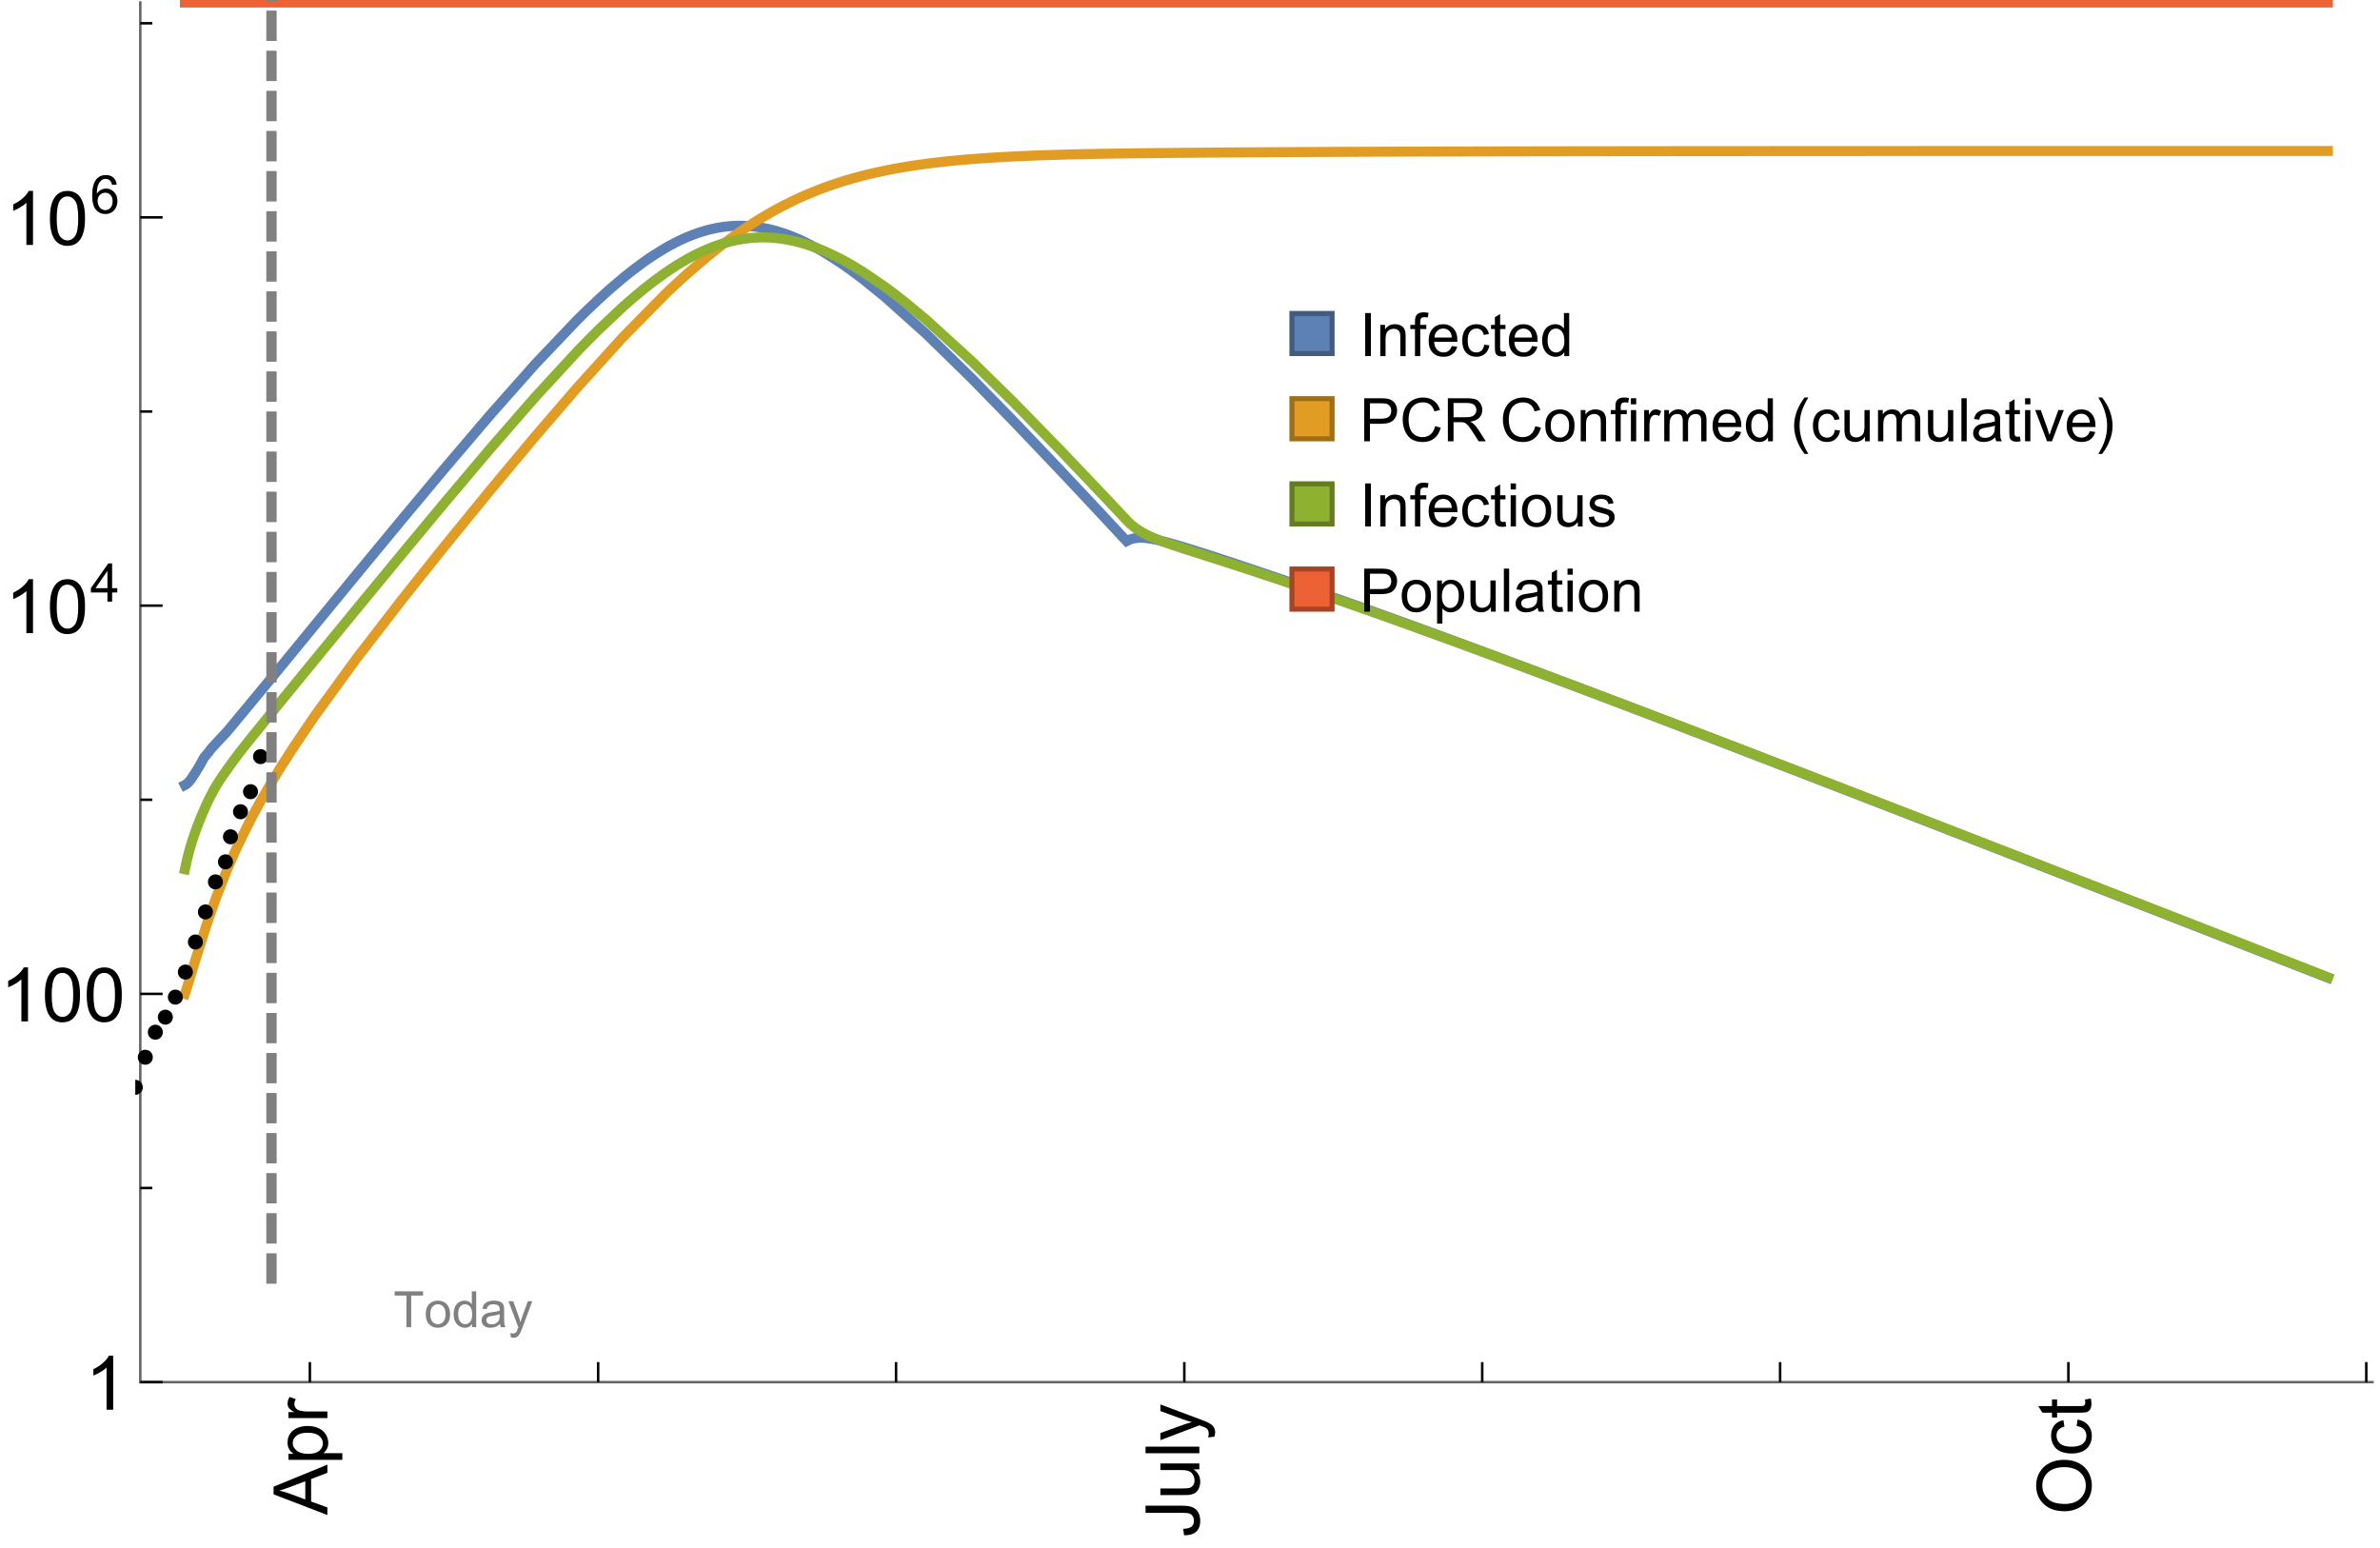 <?xml version="1.0" encoding="UTF-8"?>
<svg xmlns="http://www.w3.org/2000/svg" xmlns:xlink="http://www.w3.org/1999/xlink" width="475pt" height="309pt" viewBox="0 0 475 309" version="1.1">
<defs>
<g>
<symbol overflow="visible" id="glyph0-0">
<path style="stroke:none;" d=""/>
</symbol>
<symbol overflow="visible" id="glyph0-1">
<path style="stroke:none;" d="M 1.117 0 L 1.117 -8.59 L 2.258 -8.59 L 2.258 0 Z M 1.117 0 "/>
</symbol>
<symbol overflow="visible" id="glyph0-2">
<path style="stroke:none;" d="M 0.789 0 L 0.789 -6.223 L 1.742 -6.223 L 1.742 -5.336 C 2.199 -6.02 2.859 -6.363 3.719 -6.363 C 4.094 -6.363 4.441 -6.297 4.754 -6.16 C 5.07 -6.027 5.305 -5.852 5.461 -5.633 C 5.617 -5.414 5.727 -5.152 5.789 -4.852 C 5.828 -4.656 5.848 -4.312 5.848 -3.828 L 5.848 0 L 4.793 0 L 4.793 -3.785 C 4.793 -4.215 4.75 -4.535 4.672 -4.75 C 4.59 -4.961 4.441 -5.133 4.234 -5.258 C 4.023 -5.387 3.781 -5.449 3.5 -5.449 C 3.051 -5.449 2.66 -5.305 2.336 -5.023 C 2.008 -4.738 1.844 -4.195 1.844 -3.398 L 1.844 0 Z M 0.789 0 "/>
</symbol>
<symbol overflow="visible" id="glyph0-3">
<path style="stroke:none;" d="M 1.043 0 L 1.043 -5.402 L 0.109 -5.402 L 0.109 -6.223 L 1.043 -6.223 L 1.043 -6.883 C 1.043 -7.301 1.078 -7.613 1.156 -7.816 C 1.258 -8.09 1.434 -8.312 1.691 -8.48 C 1.945 -8.652 2.305 -8.734 2.766 -8.734 C 3.062 -8.734 3.391 -8.703 3.75 -8.633 L 3.594 -7.711 C 3.375 -7.75 3.164 -7.77 2.969 -7.77 C 2.648 -7.77 2.422 -7.703 2.289 -7.562 C 2.156 -7.426 2.094 -7.172 2.094 -6.797 L 2.094 -6.223 L 3.305 -6.223 L 3.305 -5.402 L 2.094 -5.402 L 2.094 0 Z M 1.043 0 "/>
</symbol>
<symbol overflow="visible" id="glyph0-4">
<path style="stroke:none;" d="M 5.051 -2.004 L 6.141 -1.867 C 5.969 -1.23 5.648 -0.738 5.188 -0.387 C 4.723 -0.035 4.125 0.141 3.406 0.141 C 2.496 0.141 1.773 -0.141 1.238 -0.699 C 0.707 -1.262 0.438 -2.047 0.438 -3.059 C 0.438 -4.105 0.711 -4.918 1.25 -5.496 C 1.789 -6.074 2.484 -6.363 3.344 -6.363 C 4.176 -6.363 4.859 -6.078 5.383 -5.516 C 5.91 -4.949 6.176 -4.148 6.176 -3.125 C 6.176 -3.062 6.172 -2.969 6.172 -2.844 L 1.531 -2.844 C 1.57 -2.16 1.762 -1.633 2.109 -1.273 C 2.457 -0.91 2.891 -0.727 3.41 -0.727 C 3.797 -0.727 4.125 -0.828 4.398 -1.031 C 4.672 -1.234 4.891 -1.559 5.051 -2.004 Z M 1.586 -3.711 L 5.062 -3.711 C 5.016 -4.234 4.883 -4.625 4.664 -4.887 C 4.328 -5.293 3.891 -5.496 3.359 -5.496 C 2.875 -5.496 2.465 -5.336 2.137 -5.008 C 1.805 -4.684 1.625 -4.25 1.586 -3.711 Z M 1.586 -3.711 "/>
</symbol>
<symbol overflow="visible" id="glyph0-5">
<path style="stroke:none;" d="M 4.852 -2.281 L 5.891 -2.145 C 5.777 -1.43 5.484 -0.871 5.02 -0.465 C 4.551 -0.062 3.977 0.141 3.297 0.141 C 2.445 0.141 1.762 -0.137 1.246 -0.695 C 0.727 -1.25 0.469 -2.047 0.469 -3.086 C 0.469 -3.758 0.578 -4.348 0.805 -4.852 C 1.027 -5.355 1.363 -5.734 1.82 -5.984 C 2.273 -6.238 2.77 -6.363 3.305 -6.363 C 3.98 -6.363 4.531 -6.191 4.961 -5.852 C 5.391 -5.508 5.668 -5.023 5.789 -4.395 L 4.766 -4.234 C 4.668 -4.652 4.492 -4.969 4.246 -5.18 C 3.996 -5.391 3.695 -5.496 3.344 -5.496 C 2.812 -5.496 2.383 -5.305 2.051 -4.926 C 1.719 -4.543 1.555 -3.941 1.555 -3.117 C 1.555 -2.281 1.711 -1.672 2.031 -1.297 C 2.352 -0.918 2.773 -0.727 3.289 -0.727 C 3.703 -0.727 4.047 -0.852 4.324 -1.109 C 4.602 -1.363 4.777 -1.75 4.852 -2.281 Z M 4.852 -2.281 "/>
</symbol>
<symbol overflow="visible" id="glyph0-6">
<path style="stroke:none;" d="M 3.094 -0.945 L 3.246 -0.012 C 2.949 0.051 2.684 0.082 2.449 0.082 C 2.066 0.082 1.77 0.023 1.559 -0.102 C 1.348 -0.223 1.199 -0.379 1.113 -0.578 C 1.027 -0.773 0.984 -1.188 0.984 -1.82 L 0.984 -5.402 L 0.211 -5.402 L 0.211 -6.223 L 0.984 -6.223 L 0.984 -7.766 L 2.031 -8.398 L 2.031 -6.223 L 3.094 -6.223 L 3.094 -5.402 L 2.031 -5.402 L 2.031 -1.766 C 2.031 -1.465 2.051 -1.27 2.09 -1.184 C 2.125 -1.098 2.188 -1.031 2.27 -0.977 C 2.355 -0.926 2.477 -0.902 2.633 -0.902 C 2.75 -0.902 2.902 -0.914 3.094 -0.945 Z M 3.094 -0.945 "/>
</symbol>
<symbol overflow="visible" id="glyph0-7">
<path style="stroke:none;" d="M 4.828 0 L 4.828 -0.785 C 4.434 -0.168 3.852 0.141 3.086 0.141 C 2.59 0.141 2.137 0.004 1.719 -0.27 C 1.305 -0.543 0.98 -0.926 0.754 -1.414 C 0.523 -1.906 0.41 -2.469 0.41 -3.105 C 0.41 -3.727 0.516 -4.289 0.719 -4.797 C 0.926 -5.301 1.238 -5.688 1.652 -5.961 C 2.066 -6.23 2.531 -6.363 3.039 -6.363 C 3.414 -6.363 3.75 -6.285 4.043 -6.125 C 4.336 -5.969 4.574 -5.762 4.758 -5.508 L 4.758 -8.59 L 5.805 -8.59 L 5.805 0 Z M 1.492 -3.105 C 1.492 -2.309 1.664 -1.711 2 -1.32 C 2.336 -0.926 2.73 -0.727 3.188 -0.727 C 3.648 -0.727 4.039 -0.914 4.363 -1.293 C 4.684 -1.668 4.844 -2.242 4.844 -3.016 C 4.844 -3.867 4.68 -4.492 4.352 -4.891 C 4.023 -5.289 3.621 -5.492 3.141 -5.492 C 2.672 -5.492 2.281 -5.297 1.965 -4.914 C 1.652 -4.531 1.492 -3.93 1.492 -3.105 Z M 1.492 -3.105 "/>
</symbol>
<symbol overflow="visible" id="glyph0-8">
<path style="stroke:none;" d="M 0.926 0 L 0.926 -8.59 L 4.164 -8.59 C 4.734 -8.59 5.172 -8.562 5.473 -8.508 C 5.895 -8.438 6.25 -8.305 6.531 -8.105 C 6.816 -7.91 7.047 -7.633 7.223 -7.277 C 7.395 -6.922 7.484 -6.531 7.484 -6.105 C 7.484 -5.375 7.25 -4.758 6.785 -4.25 C 6.32 -3.746 5.48 -3.492 4.266 -3.492 L 2.062 -3.492 L 2.062 0 Z M 2.062 -4.508 L 4.281 -4.508 C 5.016 -4.508 5.539 -4.641 5.848 -4.914 C 6.156 -5.188 6.312 -5.574 6.312 -6.07 C 6.312 -6.43 6.219 -6.738 6.039 -6.992 C 5.855 -7.25 5.617 -7.418 5.32 -7.5 C 5.129 -7.551 4.773 -7.578 4.258 -7.578 L 2.062 -7.578 Z M 2.062 -4.508 "/>
</symbol>
<symbol overflow="visible" id="glyph0-9">
<path style="stroke:none;" d="M 7.055 -3.012 L 8.191 -2.727 C 7.953 -1.793 7.523 -1.078 6.906 -0.59 C 6.285 -0.098 5.531 0.148 4.633 0.148 C 3.707 0.148 2.957 -0.043 2.375 -0.418 C 1.797 -0.797 1.355 -1.344 1.051 -2.055 C 0.75 -2.77 0.598 -3.539 0.598 -4.359 C 0.598 -5.254 0.77 -6.035 1.109 -6.699 C 1.453 -7.367 1.938 -7.871 2.57 -8.219 C 3.199 -8.562 3.895 -8.734 4.652 -8.734 C 5.512 -8.734 6.234 -8.516 6.82 -8.078 C 7.406 -7.641 7.812 -7.027 8.047 -6.234 L 6.926 -5.969 C 6.727 -6.594 6.438 -7.051 6.059 -7.336 C 5.68 -7.621 5.203 -7.766 4.629 -7.766 C 3.969 -7.766 3.418 -7.605 2.973 -7.289 C 2.531 -6.973 2.219 -6.547 2.039 -6.016 C 1.859 -5.48 1.77 -4.93 1.77 -4.367 C 1.77 -3.637 1.875 -2.996 2.09 -2.453 C 2.301 -1.906 2.633 -1.5 3.082 -1.23 C 3.531 -0.961 4.016 -0.828 4.539 -0.828 C 5.176 -0.828 5.719 -1.008 6.156 -1.375 C 6.598 -1.742 6.898 -2.289 7.055 -3.012 Z M 7.055 -3.012 "/>
</symbol>
<symbol overflow="visible" id="glyph0-10">
<path style="stroke:none;" d="M 0.945 0 L 0.945 -8.59 L 4.75 -8.59 C 5.516 -8.59 6.102 -8.512 6.5 -8.359 C 6.898 -8.203 7.215 -7.93 7.453 -7.539 C 7.691 -7.148 7.812 -6.719 7.812 -6.246 C 7.812 -5.637 7.613 -5.125 7.219 -4.703 C 6.824 -4.285 6.215 -4.023 5.391 -3.906 C 5.691 -3.762 5.922 -3.621 6.078 -3.48 C 6.41 -3.176 6.723 -2.797 7.02 -2.336 L 8.516 0 L 7.086 0 L 5.945 -1.789 C 5.613 -2.305 5.344 -2.695 5.125 -2.969 C 4.91 -3.242 4.719 -3.438 4.551 -3.547 C 4.379 -3.656 4.207 -3.73 4.031 -3.773 C 3.902 -3.801 3.691 -3.812 3.398 -3.812 L 2.078 -3.812 L 2.078 0 Z M 2.078 -4.797 L 4.523 -4.797 C 5.043 -4.797 5.449 -4.852 5.742 -4.961 C 6.035 -5.066 6.258 -5.238 6.41 -5.477 C 6.562 -5.711 6.641 -5.969 6.641 -6.246 C 6.641 -6.652 6.492 -6.984 6.195 -7.25 C 5.902 -7.512 5.438 -7.641 4.797 -7.641 L 2.078 -7.641 Z M 2.078 -4.797 "/>
</symbol>
<symbol overflow="visible" id="glyph0-11">
<path style="stroke:none;" d="M 0.398 -3.109 C 0.398 -4.262 0.719 -5.117 1.359 -5.672 C 1.895 -6.133 2.547 -6.363 3.316 -6.363 C 4.172 -6.363 4.871 -6.082 5.414 -5.523 C 5.957 -4.961 6.227 -4.188 6.227 -3.199 C 6.227 -2.398 6.109 -1.77 5.867 -1.309 C 5.629 -0.852 5.277 -0.492 4.82 -0.242 C 4.359 0.012 3.859 0.141 3.316 0.141 C 2.445 0.141 1.742 -0.141 1.203 -0.695 C 0.668 -1.254 0.398 -2.062 0.398 -3.109 Z M 1.484 -3.109 C 1.484 -2.312 1.656 -1.719 2.004 -1.32 C 2.352 -0.926 2.789 -0.727 3.316 -0.727 C 3.84 -0.727 4.273 -0.926 4.625 -1.324 C 4.973 -1.723 5.145 -2.328 5.145 -3.148 C 5.145 -3.918 4.969 -4.5 4.621 -4.895 C 4.27 -5.293 3.836 -5.492 3.316 -5.492 C 2.789 -5.492 2.352 -5.293 2.004 -4.898 C 1.656 -4.504 1.484 -3.906 1.484 -3.109 Z M 1.484 -3.109 "/>
</symbol>
<symbol overflow="visible" id="glyph0-12">
<path style="stroke:none;" d="M 0.797 -7.375 L 0.797 -8.59 L 1.852 -8.59 L 1.852 -7.375 Z M 0.797 0 L 0.797 -6.223 L 1.852 -6.223 L 1.852 0 Z M 0.797 0 "/>
</symbol>
<symbol overflow="visible" id="glyph0-13">
<path style="stroke:none;" d="M 0.781 0 L 0.781 -6.223 L 1.727 -6.223 L 1.727 -5.281 C 1.969 -5.723 2.195 -6.012 2.398 -6.152 C 2.605 -6.293 2.828 -6.363 3.078 -6.363 C 3.434 -6.363 3.793 -6.25 4.16 -6.023 L 3.797 -5.047 C 3.539 -5.199 3.281 -5.273 3.023 -5.273 C 2.793 -5.273 2.586 -5.203 2.402 -5.066 C 2.219 -4.926 2.086 -4.734 2.008 -4.488 C 1.891 -4.113 1.836 -3.703 1.836 -3.258 L 1.836 0 Z M 0.781 0 "/>
</symbol>
<symbol overflow="visible" id="glyph0-14">
<path style="stroke:none;" d="M 0.789 0 L 0.789 -6.223 L 1.734 -6.223 L 1.734 -5.352 C 1.93 -5.656 2.188 -5.898 2.516 -6.086 C 2.84 -6.27 3.207 -6.363 3.621 -6.363 C 4.082 -6.363 4.461 -6.266 4.754 -6.078 C 5.051 -5.887 5.258 -5.617 5.379 -5.273 C 5.871 -6 6.512 -6.363 7.301 -6.363 C 7.918 -6.363 8.391 -6.191 8.727 -5.852 C 9.059 -5.508 9.223 -4.984 9.223 -4.273 L 9.223 0 L 8.172 0 L 8.172 -3.922 C 8.172 -4.344 8.141 -4.645 8.07 -4.832 C 8.004 -5.016 7.879 -5.164 7.699 -5.281 C 7.52 -5.395 7.309 -5.449 7.066 -5.449 C 6.629 -5.449 6.266 -5.305 5.977 -5.012 C 5.688 -4.723 5.543 -4.258 5.543 -3.617 L 5.543 0 L 4.488 0 L 4.488 -4.043 C 4.488 -4.512 4.402 -4.863 4.23 -5.098 C 4.059 -5.332 3.777 -5.449 3.387 -5.449 C 3.09 -5.449 2.816 -5.371 2.562 -5.215 C 2.312 -5.059 2.129 -4.828 2.016 -4.531 C 1.902 -4.23 1.844 -3.797 1.844 -3.227 L 1.844 0 Z M 0.789 0 "/>
</symbol>
<symbol overflow="visible" id="glyph0-15">
<path style="stroke:none;" d="M 4.867 0 L 4.867 -0.914 C 4.383 -0.211 3.727 0.141 2.895 0.141 C 2.527 0.141 2.184 0.07 1.867 -0.07 C 1.547 -0.211 1.312 -0.387 1.156 -0.602 C 1.004 -0.812 0.895 -1.074 0.832 -1.383 C 0.789 -1.59 0.766 -1.918 0.766 -2.367 L 0.766 -6.223 L 1.82 -6.223 L 1.82 -2.773 C 1.82 -2.223 1.844 -1.852 1.887 -1.656 C 1.953 -1.379 2.094 -1.164 2.309 -1.004 C 2.523 -0.848 2.789 -0.766 3.105 -0.766 C 3.422 -0.766 3.719 -0.848 3.996 -1.012 C 4.273 -1.172 4.469 -1.395 4.586 -1.672 C 4.699 -1.953 4.758 -2.359 4.758 -2.891 L 4.758 -6.223 L 5.812 -6.223 L 5.812 0 Z M 4.867 0 "/>
</symbol>
<symbol overflow="visible" id="glyph0-16">
<path style="stroke:none;" d="M 0.766 0 L 0.766 -8.59 L 1.82 -8.59 L 1.82 0 Z M 0.766 0 "/>
</symbol>
<symbol overflow="visible" id="glyph0-17">
<path style="stroke:none;" d="M 4.852 -0.766 C 4.461 -0.434 4.086 -0.203 3.723 -0.062 C 3.363 0.074 2.977 0.141 2.562 0.141 C 1.879 0.141 1.352 -0.027 0.984 -0.359 C 0.617 -0.695 0.434 -1.121 0.434 -1.641 C 0.434 -1.945 0.504 -2.223 0.641 -2.477 C 0.781 -2.727 0.961 -2.93 1.188 -3.082 C 1.41 -3.234 1.664 -3.352 1.945 -3.43 C 2.152 -3.484 2.465 -3.535 2.883 -3.586 C 3.734 -3.688 4.359 -3.809 4.766 -3.949 C 4.77 -4.094 4.77 -4.188 4.77 -4.227 C 4.77 -4.656 4.672 -4.957 4.469 -5.133 C 4.199 -5.371 3.801 -5.492 3.27 -5.492 C 2.773 -5.492 2.406 -5.402 2.172 -5.23 C 1.934 -5.055 1.758 -4.75 1.648 -4.305 L 0.617 -4.445 C 0.711 -4.887 0.863 -5.246 1.078 -5.516 C 1.293 -5.789 1.602 -5.996 2.008 -6.145 C 2.414 -6.289 2.887 -6.363 3.422 -6.363 C 3.953 -6.363 4.383 -6.301 4.719 -6.176 C 5.051 -6.051 5.293 -5.895 5.449 -5.703 C 5.605 -5.516 5.715 -5.273 5.777 -4.984 C 5.812 -4.805 5.828 -4.484 5.828 -4.016 L 5.828 -2.609 C 5.828 -1.629 5.852 -1.008 5.898 -0.746 C 5.941 -0.488 6.031 -0.238 6.164 0 L 5.062 0 C 4.953 -0.219 4.883 -0.477 4.852 -0.766 Z M 4.766 -3.125 C 4.383 -2.969 3.805 -2.836 3.039 -2.727 C 2.605 -2.664 2.301 -2.594 2.121 -2.516 C 1.941 -2.438 1.805 -2.32 1.703 -2.172 C 1.605 -2.02 1.559 -1.852 1.559 -1.672 C 1.559 -1.391 1.664 -1.156 1.879 -0.969 C 2.09 -0.781 2.402 -0.688 2.812 -0.688 C 3.219 -0.688 3.578 -0.773 3.898 -0.953 C 4.215 -1.129 4.445 -1.375 4.594 -1.68 C 4.707 -1.918 4.766 -2.273 4.766 -2.734 Z M 4.766 -3.125 "/>
</symbol>
<symbol overflow="visible" id="glyph0-18">
<path style="stroke:none;" d="M 2.52 0 L 0.152 -6.223 L 1.266 -6.223 L 2.602 -2.496 C 2.746 -2.094 2.879 -1.676 3 -1.242 C 3.094 -1.57 3.227 -1.965 3.391 -2.426 L 4.773 -6.223 L 5.859 -6.223 L 3.504 0 Z M 2.52 0 "/>
</symbol>
<symbol overflow="visible" id="glyph0-19">
<path style="stroke:none;" d="M 0.367 -1.859 L 1.414 -2.023 C 1.473 -1.605 1.633 -1.281 1.902 -1.062 C 2.168 -0.84 2.543 -0.727 3.023 -0.727 C 3.508 -0.727 3.867 -0.824 4.102 -1.023 C 4.336 -1.219 4.453 -1.453 4.453 -1.719 C 4.453 -1.957 4.352 -2.141 4.141 -2.281 C 3.996 -2.375 3.641 -2.492 3.062 -2.637 C 2.289 -2.832 1.754 -3 1.457 -3.145 C 1.156 -3.285 0.93 -3.484 0.777 -3.734 C 0.621 -3.988 0.547 -4.266 0.547 -4.57 C 0.547 -4.848 0.609 -5.105 0.734 -5.34 C 0.863 -5.578 1.035 -5.773 1.254 -5.93 C 1.418 -6.051 1.641 -6.152 1.926 -6.238 C 2.207 -6.32 2.512 -6.363 2.836 -6.363 C 3.324 -6.363 3.754 -6.293 4.121 -6.152 C 4.492 -6.012 4.766 -5.82 4.938 -5.582 C 5.113 -5.34 5.234 -5.02 5.305 -4.617 L 4.273 -4.477 C 4.227 -4.797 4.09 -5.047 3.863 -5.227 C 3.641 -5.406 3.32 -5.496 2.914 -5.496 C 2.43 -5.496 2.082 -5.414 1.875 -5.258 C 1.668 -5.098 1.562 -4.906 1.562 -4.695 C 1.562 -4.559 1.609 -4.434 1.695 -4.324 C 1.781 -4.211 1.914 -4.117 2.098 -4.043 C 2.203 -4.004 2.516 -3.914 3.031 -3.773 C 3.777 -3.574 4.297 -3.41 4.59 -3.285 C 4.887 -3.156 5.117 -2.973 5.285 -2.73 C 5.453 -2.488 5.539 -2.188 5.539 -1.828 C 5.539 -1.477 5.434 -1.145 5.23 -0.836 C 5.023 -0.523 4.727 -0.285 4.344 -0.113 C 3.957 0.055 3.516 0.141 3.031 0.141 C 2.223 0.141 1.605 -0.027 1.18 -0.363 C 0.758 -0.699 0.484 -1.195 0.367 -1.859 Z M 0.367 -1.859 "/>
</symbol>
<symbol overflow="visible" id="glyph0-20">
<path style="stroke:none;" d="M 0.789 2.383 L 0.789 -6.223 L 1.75 -6.223 L 1.75 -5.414 C 1.977 -5.73 2.234 -5.969 2.52 -6.125 C 2.805 -6.285 3.148 -6.363 3.555 -6.363 C 4.086 -6.363 4.555 -6.227 4.961 -5.953 C 5.367 -5.68 5.676 -5.293 5.883 -4.797 C 6.09 -4.297 6.195 -3.75 6.195 -3.156 C 6.195 -2.52 6.078 -1.949 5.852 -1.438 C 5.621 -0.93 5.289 -0.539 4.855 -0.266 C 4.418 0.004 3.961 0.141 3.48 0.141 C 3.129 0.141 2.812 0.066 2.535 -0.082 C 2.254 -0.23 2.023 -0.418 1.844 -0.645 L 1.844 2.383 Z M 1.746 -3.078 C 1.746 -2.277 1.906 -1.684 2.234 -1.301 C 2.559 -0.918 2.949 -0.727 3.41 -0.727 C 3.879 -0.727 4.281 -0.926 4.613 -1.32 C 4.949 -1.719 5.117 -2.332 5.117 -3.164 C 5.117 -3.957 4.953 -4.551 4.625 -4.945 C 4.301 -5.34 3.91 -5.539 3.457 -5.539 C 3.008 -5.539 2.609 -5.328 2.266 -4.906 C 1.918 -4.488 1.746 -3.875 1.746 -3.078 Z M 1.746 -3.078 "/>
</symbol>
<symbol overflow="visible" id="glyph1-0">
<path style="stroke:none;" d=""/>
</symbol>
<symbol overflow="visible" id="glyph1-1">
<path style="stroke:none;" d="M 3.562 2.52 L 2.805 2.52 C 2.492 2.121 2.211 1.699 1.953 1.258 C 1.699 0.812 1.477 0.352 1.297 -0.125 C 1.113 -0.602 0.969 -1.086 0.871 -1.586 C 0.77 -2.086 0.719 -2.594 0.719 -3.105 C 0.719 -3.625 0.773 -4.133 0.875 -4.633 C 0.977 -5.129 1.117 -5.617 1.301 -6.086 C 1.484 -6.559 1.703 -7.02 1.961 -7.461 C 2.215 -7.906 2.5 -8.328 2.805 -8.734 L 3.562 -8.734 C 3.285 -8.281 3.039 -7.836 2.82 -7.398 C 2.602 -6.957 2.414 -6.512 2.266 -6.055 C 2.117 -5.602 2.008 -5.133 1.93 -4.648 C 1.852 -4.168 1.812 -3.656 1.812 -3.117 C 1.812 -2.617 1.852 -2.121 1.938 -1.629 C 2.02 -1.137 2.141 -0.652 2.289 -0.18 C 2.441 0.297 2.625 0.758 2.844 1.211 C 3.059 1.66 3.297 2.098 3.562 2.52 Z M 3.562 2.52 "/>
</symbol>
<symbol overflow="visible" id="glyph1-2">
<path style="stroke:none;" d="M 3.273 -3.105 C 3.273 -2.59 3.227 -2.082 3.125 -1.586 C 3.023 -1.086 2.879 -0.602 2.695 -0.129 C 2.512 0.344 2.293 0.801 2.035 1.246 C 1.781 1.688 1.5 2.113 1.188 2.52 L 0.434 2.52 C 0.707 2.074 0.953 1.633 1.172 1.188 C 1.391 0.746 1.574 0.297 1.723 -0.156 C 1.871 -0.613 1.984 -1.086 2.066 -1.57 C 2.145 -2.055 2.188 -2.562 2.188 -3.094 C 2.188 -3.594 2.145 -4.09 2.059 -4.582 C 1.977 -5.074 1.859 -5.559 1.703 -6.031 C 1.551 -6.508 1.367 -6.969 1.152 -7.422 C 0.934 -7.875 0.695 -8.312 0.434 -8.734 L 1.188 -8.734 C 1.5 -8.336 1.789 -7.918 2.047 -7.473 C 2.305 -7.031 2.523 -6.57 2.703 -6.09 C 2.887 -5.613 3.027 -5.121 3.125 -4.621 C 3.227 -4.117 3.273 -3.613 3.273 -3.105 Z M 3.273 -3.105 "/>
</symbol>
<symbol overflow="visible" id="glyph2-0">
<path style="stroke:none;" d=""/>
</symbol>
<symbol overflow="visible" id="glyph2-1">
<path style="stroke:none;" d="M 0 0.023 L -10.738 -4.102 L -10.738 -5.633 L 0 -10.027 L 0 -8.406 L -3.25 -7.156 L -3.25 -2.664 L 0 -1.488 Z M -4.41 -3.078 L -4.41 -6.715 L -7.383 -5.598 C -8.285 -5.254 -9.027 -5 -9.609 -4.836 C -8.922 -4.699 -8.238 -4.504 -7.559 -4.254 Z M -4.41 -3.078 "/>
</symbol>
<symbol overflow="visible" id="glyph2-2">
<path style="stroke:none;" d="M 2.98 -0.988 L -7.777 -0.988 L -7.777 -2.191 L -6.766 -2.191 C -7.164 -2.473 -7.461 -2.793 -7.656 -3.148 C -7.855 -3.504 -7.953 -3.938 -7.953 -4.445 C -7.953 -5.109 -7.781 -5.695 -7.441 -6.203 C -7.102 -6.711 -6.617 -7.094 -5.996 -7.352 C -5.371 -7.613 -4.691 -7.742 -3.949 -7.742 C -3.152 -7.742 -2.434 -7.598 -1.797 -7.312 C -1.16 -7.027 -0.672 -6.613 -0.332 -6.066 C 0.008 -5.523 0.176 -4.953 0.176 -4.352 C 0.176 -3.91 0.082 -3.516 -0.102 -3.168 C -0.289 -2.82 -0.523 -2.531 -0.805 -2.309 L 2.98 -2.309 Z M -3.844 -2.184 C -2.844 -2.184 -2.105 -2.387 -1.625 -2.789 C -1.148 -3.195 -0.906 -3.688 -0.906 -4.262 C -0.906 -4.848 -1.156 -5.352 -1.652 -5.77 C -2.148 -6.188 -2.914 -6.395 -3.953 -6.395 C -4.945 -6.395 -5.688 -6.191 -6.18 -5.781 C -6.676 -5.375 -6.922 -4.887 -6.922 -4.32 C -6.922 -3.758 -6.66 -3.262 -6.133 -2.832 C -5.609 -2.398 -4.848 -2.184 -3.844 -2.184 Z M -3.844 -2.184 "/>
</symbol>
<symbol overflow="visible" id="glyph2-3">
<path style="stroke:none;" d="M 0 -0.973 L -7.777 -0.973 L -7.777 -2.16 L -6.598 -2.16 C -7.148 -2.465 -7.516 -2.742 -7.691 -3 C -7.867 -3.258 -7.953 -3.539 -7.953 -3.844 C -7.953 -4.289 -7.812 -4.742 -7.531 -5.199 L -6.305 -4.746 C -6.496 -4.422 -6.594 -4.102 -6.594 -3.781 C -6.594 -3.492 -6.504 -3.234 -6.332 -3.004 C -6.16 -2.773 -5.918 -2.609 -5.609 -2.512 C -5.141 -2.367 -4.629 -2.293 -4.07 -2.293 L 0 -2.293 Z M 0 -0.973 "/>
</symbol>
<symbol overflow="visible" id="glyph2-4">
<path style="stroke:none;" d="M -3.047 -0.434 L -3.223 -1.715 C -2.402 -1.75 -1.84 -1.902 -1.539 -2.176 C -1.234 -2.449 -1.082 -2.828 -1.082 -3.312 C -1.082 -3.668 -1.164 -3.977 -1.328 -4.234 C -1.492 -4.492 -1.715 -4.672 -1.996 -4.77 C -2.277 -4.867 -2.723 -4.914 -3.34 -4.914 L -10.738 -4.914 L -10.738 -6.336 L -3.422 -6.336 C -2.523 -6.336 -1.824 -6.227 -1.332 -6.008 C -0.84 -5.793 -0.465 -5.449 -0.203 -4.977 C 0.055 -4.504 0.184 -3.953 0.184 -3.316 C 0.184 -2.375 -0.086 -1.652 -0.629 -1.152 C -1.172 -0.652 -1.977 -0.414 -3.047 -0.434 Z M -3.047 -0.434 "/>
</symbol>
<symbol overflow="visible" id="glyph2-5">
<path style="stroke:none;" d="M 0 -6.086 L -1.141 -6.086 C -0.262 -5.48 0.176 -4.656 0.176 -3.617 C 0.176 -3.16 0.09 -2.73 -0.086 -2.332 C -0.262 -1.934 -0.484 -1.641 -0.75 -1.445 C -1.016 -1.254 -1.344 -1.117 -1.727 -1.039 C -1.988 -0.984 -2.398 -0.961 -2.961 -0.961 L -7.777 -0.961 L -7.777 -2.277 L -3.465 -2.277 C -2.777 -2.277 -2.312 -2.305 -2.074 -2.359 C -1.727 -2.441 -1.453 -2.617 -1.258 -2.887 C -1.059 -3.156 -0.961 -3.484 -0.961 -3.883 C -0.961 -4.277 -1.062 -4.648 -1.262 -4.996 C -1.465 -5.344 -1.742 -5.586 -2.09 -5.73 C -2.441 -5.875 -2.945 -5.945 -3.609 -5.945 L -7.777 -5.949 L -7.777 -7.266 L 0 -7.266 Z M 0 -6.086 "/>
</symbol>
<symbol overflow="visible" id="glyph2-6">
<path style="stroke:none;" d="M 0 -0.961 L -10.738 -0.961 L -10.738 -2.277 L 0 -2.277 Z M 0 -0.961 "/>
</symbol>
<symbol overflow="visible" id="glyph2-7">
<path style="stroke:none;" d="M 2.996 -0.93 L 1.758 -0.785 C 1.836 -1.07 1.875 -1.324 1.875 -1.539 C 1.875 -1.832 1.828 -2.066 1.73 -2.242 C 1.633 -2.418 1.496 -2.562 1.32 -2.672 C 1.188 -2.758 0.859 -2.891 0.336 -3.078 C 0.262 -3.102 0.156 -3.141 0.016 -3.195 L -7.777 -0.242 L -7.777 -1.664 L -3.273 -3.281 C -2.703 -3.492 -2.102 -3.68 -1.473 -3.844 C -2.078 -3.996 -2.668 -4.176 -3.246 -4.387 L -7.777 -6.051 L -7.777 -7.367 L 0.133 -4.41 C 0.988 -4.094 1.574 -3.844 1.898 -3.668 C 2.332 -3.434 2.648 -3.168 2.852 -2.863 C 3.055 -2.562 3.156 -2.199 3.156 -1.781 C 3.156 -1.527 3.102 -1.242 2.996 -0.93 Z M 2.996 -0.93 "/>
</symbol>
<symbol overflow="visible" id="glyph2-8">
<path style="stroke:none;" d="M -5.23 -0.727 C -7.012 -0.727 -8.406 -1.203 -9.414 -2.16 C -10.422 -3.117 -10.93 -4.352 -10.93 -5.867 C -10.93 -6.859 -10.691 -7.75 -10.219 -8.547 C -9.742 -9.344 -9.082 -9.949 -8.234 -10.367 C -7.387 -10.785 -6.43 -10.992 -5.355 -10.992 C -4.266 -10.992 -3.289 -10.773 -2.43 -10.336 C -1.57 -9.895 -0.922 -9.273 -0.48 -8.469 C -0.039 -7.66 0.184 -6.793 0.184 -5.859 C 0.184 -4.848 -0.062 -3.945 -0.551 -3.148 C -1.039 -2.352 -1.703 -1.75 -2.547 -1.34 C -3.395 -0.93 -4.289 -0.727 -5.23 -0.727 Z M -5.207 -2.191 C -3.914 -2.191 -2.895 -2.539 -2.148 -3.234 C -1.406 -3.93 -1.031 -4.801 -1.031 -5.852 C -1.031 -6.922 -1.41 -7.801 -2.16 -8.492 C -2.914 -9.184 -3.98 -9.527 -5.359 -9.527 C -6.234 -9.527 -7 -9.383 -7.648 -9.086 C -8.301 -8.789 -8.809 -8.359 -9.168 -7.789 C -9.527 -7.219 -9.703 -6.582 -9.703 -5.875 C -9.703 -4.867 -9.359 -4.004 -8.668 -3.277 C -7.977 -2.551 -6.824 -2.191 -5.207 -2.191 Z M -5.207 -2.191 "/>
</symbol>
<symbol overflow="visible" id="glyph2-9">
<path style="stroke:none;" d="M -2.848 -6.062 L -2.68 -7.359 C -1.785 -7.219 -1.086 -6.855 -0.582 -6.273 C -0.078 -5.691 0.176 -4.973 0.176 -4.125 C 0.176 -3.059 -0.172 -2.203 -0.867 -1.555 C -1.562 -0.91 -2.562 -0.586 -3.859 -0.586 C -4.699 -0.586 -5.434 -0.727 -6.062 -1.004 C -6.695 -1.281 -7.168 -1.707 -7.48 -2.273 C -7.797 -2.844 -7.953 -3.461 -7.953 -4.133 C -7.953 -4.977 -7.742 -5.668 -7.312 -6.203 C -6.887 -6.742 -6.281 -7.086 -5.492 -7.234 L -5.297 -5.953 C -5.82 -5.832 -6.211 -5.617 -6.477 -5.305 C -6.738 -4.996 -6.871 -4.621 -6.871 -4.184 C -6.871 -3.52 -6.633 -2.98 -6.156 -2.562 C -5.68 -2.148 -4.926 -1.941 -3.898 -1.941 C -2.852 -1.941 -2.094 -2.141 -1.617 -2.543 C -1.145 -2.941 -0.906 -3.465 -0.906 -4.109 C -0.906 -4.625 -1.066 -5.059 -1.383 -5.406 C -1.699 -5.754 -2.191 -5.973 -2.848 -6.062 Z M -2.848 -6.062 "/>
</symbol>
<symbol overflow="visible" id="glyph2-10">
<path style="stroke:none;" d="M -1.18 -3.867 L -0.016 -4.059 C 0.062 -3.688 0.102 -3.355 0.102 -3.062 C 0.102 -2.582 0.027 -2.211 -0.125 -1.949 C -0.277 -1.684 -0.477 -1.5 -0.723 -1.391 C -0.969 -1.285 -1.488 -1.23 -2.277 -1.23 L -6.754 -1.23 L -6.754 -0.266 L -7.777 -0.266 L -7.777 -1.23 L -9.703 -1.23 L -10.496 -2.543 L -7.777 -2.543 L -7.777 -3.867 L -6.754 -3.867 L -6.754 -2.543 L -2.203 -2.543 C -1.828 -2.543 -1.586 -2.566 -1.48 -2.609 C -1.371 -2.656 -1.285 -2.734 -1.223 -2.84 C -1.16 -2.945 -1.129 -3.094 -1.129 -3.289 C -1.129 -3.434 -1.145 -3.629 -1.18 -3.867 Z M -1.18 -3.867 "/>
</symbol>
<symbol overflow="visible" id="glyph3-0">
<path style="stroke:none;" d=""/>
</symbol>
<symbol overflow="visible" id="glyph3-1">
<path style="stroke:none;" d="M 5.59 0 L 4.27 0 L 4.27 -8.402 C 3.953 -8.098 3.535 -7.797 3.02 -7.492 C 2.504 -7.191 2.043 -6.961 1.633 -6.812 L 1.633 -8.086 C 2.371 -8.434 3.016 -8.852 3.566 -9.344 C 4.117 -9.84 4.508 -10.316 4.738 -10.781 L 5.59 -10.781 Z M 5.59 0 "/>
</symbol>
<symbol overflow="visible" id="glyph3-2">
<path style="stroke:none;" d="M 0.621 -5.297 C 0.621 -6.566 0.754 -7.586 1.016 -8.359 C 1.277 -9.133 1.664 -9.73 2.18 -10.152 C 2.695 -10.57 3.344 -10.781 4.125 -10.781 C 4.699 -10.781 5.203 -10.664 5.641 -10.434 C 6.074 -10.203 6.434 -9.867 6.715 -9.43 C 7 -8.992 7.223 -8.461 7.383 -7.832 C 7.543 -7.207 7.625 -6.359 7.625 -5.297 C 7.625 -4.035 7.496 -3.02 7.234 -2.246 C 6.977 -1.473 6.59 -0.871 6.074 -0.449 C 5.559 -0.027 4.91 0.184 4.125 0.184 C 3.09 0.184 2.273 -0.188 1.684 -0.93 C 0.977 -1.824 0.621 -3.277 0.621 -5.297 Z M 1.977 -5.297 C 1.977 -3.531 2.184 -2.359 2.598 -1.777 C 3.008 -1.191 3.52 -0.902 4.125 -0.902 C 4.73 -0.902 5.238 -1.195 5.652 -1.781 C 6.062 -2.367 6.27 -3.539 6.27 -5.297 C 6.27 -7.062 6.062 -8.238 5.652 -8.82 C 5.238 -9.398 4.723 -9.691 4.109 -9.691 C 3.504 -9.691 3.02 -9.434 2.66 -8.922 C 2.203 -8.266 1.977 -7.059 1.977 -5.297 Z M 1.977 -5.297 "/>
</symbol>
<symbol overflow="visible" id="glyph4-0">
<path style="stroke:none;" d=""/>
</symbol>
<symbol overflow="visible" id="glyph4-1">
<path style="stroke:none;" d="M 3.441 0 L 3.441 -1.824 L 0.137 -1.824 L 0.137 -2.684 L 3.613 -7.625 L 4.379 -7.625 L 4.379 -2.684 L 5.406 -2.684 L 5.406 -1.824 L 4.379 -1.824 L 4.379 0 Z M 3.441 -2.684 L 3.441 -6.121 L 1.055 -2.684 Z M 3.441 -2.684 "/>
</symbol>
<symbol overflow="visible" id="glyph4-2">
<path style="stroke:none;" d="M 5.297 -5.758 L 4.367 -5.684 C 4.285 -6.051 4.168 -6.316 4.016 -6.484 C 3.762 -6.75 3.449 -6.883 3.078 -6.883 C 2.781 -6.883 2.52 -6.801 2.293 -6.637 C 2 -6.422 1.766 -6.105 1.598 -5.695 C 1.426 -5.281 1.34 -4.695 1.332 -3.93 C 1.559 -4.273 1.832 -4.527 2.156 -4.695 C 2.484 -4.863 2.824 -4.945 3.184 -4.945 C 3.809 -4.945 4.336 -4.715 4.777 -4.258 C 5.215 -3.797 5.434 -3.203 5.434 -2.477 C 5.434 -1.996 5.332 -1.551 5.125 -1.141 C 4.918 -0.73 4.637 -0.414 4.273 -0.199 C 3.914 0.02 3.504 0.129 3.047 0.129 C 2.266 0.129 1.633 -0.156 1.141 -0.73 C 0.648 -1.305 0.402 -2.25 0.402 -3.566 C 0.402 -5.039 0.672 -6.113 1.215 -6.781 C 1.691 -7.363 2.332 -7.652 3.137 -7.652 C 3.734 -7.652 4.227 -7.484 4.609 -7.148 C 4.992 -6.812 5.223 -6.348 5.297 -5.758 Z M 1.477 -2.469 C 1.477 -2.148 1.547 -1.84 1.684 -1.543 C 1.82 -1.25 2.012 -1.023 2.258 -0.871 C 2.504 -0.715 2.762 -0.641 3.031 -0.641 C 3.426 -0.641 3.766 -0.801 4.051 -1.117 C 4.336 -1.438 4.477 -1.871 4.477 -2.418 C 4.477 -2.945 4.336 -3.359 4.055 -3.664 C 3.773 -3.969 3.422 -4.117 2.996 -4.117 C 2.574 -4.117 2.215 -3.965 1.918 -3.664 C 1.625 -3.359 1.477 -2.961 1.477 -2.469 Z M 1.477 -2.469 "/>
</symbol>
<symbol overflow="visible" id="glyph5-0">
<path style="stroke:none;" d=""/>
</symbol>
<symbol overflow="visible" id="glyph5-1">
<path style="stroke:none;" d="M 2.594 0 L 2.594 -6.312 L 0.234 -6.312 L 0.234 -7.156 L 5.906 -7.156 L 5.906 -6.312 L 3.539 -6.312 L 3.539 0 Z M 2.594 0 "/>
</symbol>
<symbol overflow="visible" id="glyph5-2">
<path style="stroke:none;" d="M 0.332 -2.594 C 0.332 -3.555 0.598 -4.266 1.133 -4.727 C 1.578 -5.109 2.121 -5.305 2.766 -5.305 C 3.477 -5.305 4.059 -5.07 4.512 -4.602 C 4.965 -4.133 5.191 -3.488 5.191 -2.664 C 5.191 -2 5.09 -1.473 4.891 -1.09 C 4.691 -0.707 4.398 -0.41 4.016 -0.199 C 3.633 0.012 3.215 0.117 2.766 0.117 C 2.039 0.117 1.449 -0.117 1.004 -0.582 C 0.555 -1.047 0.332 -1.719 0.332 -2.594 Z M 1.234 -2.594 C 1.234 -1.93 1.379 -1.43 1.672 -1.102 C 1.961 -0.77 2.324 -0.605 2.766 -0.605 C 3.199 -0.605 3.562 -0.773 3.852 -1.102 C 4.141 -1.434 4.289 -1.941 4.289 -2.621 C 4.289 -3.262 4.141 -3.75 3.852 -4.078 C 3.559 -4.41 3.195 -4.574 2.766 -4.574 C 2.324 -4.574 1.961 -4.41 1.672 -4.082 C 1.383 -3.754 1.234 -3.258 1.234 -2.594 Z M 1.234 -2.594 "/>
</symbol>
<symbol overflow="visible" id="glyph5-3">
<path style="stroke:none;" d="M 4.023 0 L 4.023 -0.656 C 3.695 -0.141 3.211 0.117 2.574 0.117 C 2.16 0.117 1.781 0.004 1.434 -0.227 C 1.086 -0.453 0.816 -0.77 0.629 -1.18 C 0.438 -1.586 0.344 -2.059 0.344 -2.586 C 0.344 -3.105 0.43 -3.574 0.602 -3.996 C 0.773 -4.418 1.031 -4.742 1.375 -4.965 C 1.723 -5.191 2.109 -5.305 2.535 -5.305 C 2.848 -5.305 3.125 -5.238 3.367 -5.105 C 3.613 -4.973 3.812 -4.801 3.965 -4.59 L 3.965 -7.156 L 4.84 -7.156 L 4.84 0 Z M 1.246 -2.586 C 1.246 -1.922 1.387 -1.426 1.664 -1.098 C 1.945 -0.77 2.273 -0.605 2.656 -0.605 C 3.039 -0.605 3.367 -0.762 3.637 -1.078 C 3.906 -1.391 4.039 -1.871 4.039 -2.516 C 4.039 -3.227 3.902 -3.746 3.629 -4.078 C 3.355 -4.41 3.016 -4.574 2.617 -4.574 C 2.227 -4.574 1.898 -4.414 1.637 -4.098 C 1.375 -3.777 1.246 -3.273 1.246 -2.586 Z M 1.246 -2.586 "/>
</symbol>
<symbol overflow="visible" id="glyph5-4">
<path style="stroke:none;" d="M 4.043 -0.641 C 3.719 -0.363 3.402 -0.168 3.102 -0.055 C 2.801 0.059 2.48 0.117 2.133 0.117 C 1.562 0.117 1.125 -0.023 0.82 -0.301 C 0.516 -0.578 0.359 -0.934 0.359 -1.367 C 0.359 -1.621 0.418 -1.852 0.535 -2.062 C 0.648 -2.273 0.801 -2.441 0.988 -2.57 C 1.176 -2.695 1.387 -2.793 1.621 -2.855 C 1.793 -2.902 2.055 -2.945 2.402 -2.988 C 3.113 -3.074 3.633 -3.172 3.969 -3.289 C 3.973 -3.41 3.977 -3.488 3.977 -3.52 C 3.977 -3.879 3.891 -4.133 3.727 -4.277 C 3.5 -4.477 3.168 -4.574 2.727 -4.574 C 2.312 -4.574 2.008 -4.504 1.809 -4.359 C 1.613 -4.215 1.465 -3.957 1.371 -3.59 L 0.512 -3.707 C 0.59 -4.074 0.719 -4.371 0.898 -4.598 C 1.078 -4.824 1.336 -4.996 1.676 -5.121 C 2.016 -5.242 2.406 -5.305 2.852 -5.305 C 3.293 -5.305 3.652 -5.25 3.93 -5.148 C 4.207 -5.043 4.41 -4.91 4.539 -4.754 C 4.672 -4.594 4.762 -4.395 4.812 -4.156 C 4.844 -4.008 4.859 -3.734 4.859 -3.344 L 4.859 -2.172 C 4.859 -1.355 4.879 -0.84 4.914 -0.621 C 4.953 -0.406 5.027 -0.199 5.137 0 L 4.219 0 C 4.129 -0.184 4.07 -0.395 4.043 -0.641 Z M 3.969 -2.602 C 3.648 -2.473 3.172 -2.363 2.535 -2.27 C 2.172 -2.219 1.918 -2.16 1.766 -2.094 C 1.617 -2.031 1.504 -1.934 1.422 -1.809 C 1.34 -1.684 1.297 -1.543 1.297 -1.391 C 1.297 -1.156 1.387 -0.961 1.566 -0.805 C 1.742 -0.648 2 -0.57 2.344 -0.57 C 2.684 -0.57 2.984 -0.645 3.246 -0.793 C 3.512 -0.941 3.703 -1.145 3.828 -1.402 C 3.922 -1.602 3.969 -1.895 3.969 -2.281 Z M 3.969 -2.602 "/>
</symbol>
<symbol overflow="visible" id="glyph5-5">
<path style="stroke:none;" d="M 0.621 1.996 L 0.523 1.172 C 0.715 1.223 0.883 1.25 1.023 1.25 C 1.219 1.25 1.375 1.219 1.492 1.152 C 1.609 1.086 1.707 0.996 1.781 0.879 C 1.836 0.789 1.926 0.574 2.051 0.227 C 2.066 0.176 2.094 0.105 2.129 0.008 L 0.16 -5.188 L 1.109 -5.188 L 2.188 -2.184 C 2.328 -1.801 2.453 -1.402 2.562 -0.98 C 2.664 -1.383 2.785 -1.777 2.926 -2.164 L 4.031 -5.188 L 4.914 -5.188 L 2.938 0.086 C 2.727 0.656 2.562 1.051 2.445 1.266 C 2.289 1.555 2.109 1.766 1.91 1.902 C 1.707 2.039 1.465 2.105 1.188 2.105 C 1.016 2.105 0.828 2.07 0.621 1.996 Z M 0.621 1.996 "/>
</symbol>
</g>
<clipPath id="clip1">
  <path d="M 257.281 62 L 266 62 L 266 71 L 257.281 71 Z M 257.281 62 "/>
</clipPath>
<clipPath id="clip2">
  <path d="M 257.281 61.922 L 267 61.922 L 267 72 L 257.281 72 Z M 257.281 61.922 "/>
</clipPath>
<clipPath id="clip3">
  <path d="M 257.281 79 L 266 79 L 266 88 L 257.281 88 Z M 257.281 79 "/>
</clipPath>
<clipPath id="clip4">
  <path d="M 257.281 78.961 L 267 78.961 L 267 89 L 257.281 89 Z M 257.281 78.961 "/>
</clipPath>
<clipPath id="clip5">
  <path d="M 257.281 96 L 266 96 L 266 105 L 257.281 105 Z M 257.281 96 "/>
</clipPath>
<clipPath id="clip6">
  <path d="M 257.281 96 L 267 96 L 267 106 L 257.281 106 Z M 257.281 96 "/>
</clipPath>
<clipPath id="clip7">
  <path d="M 257.281 113.039 L 266 113.039 L 266 122 L 257.281 122 Z M 257.281 113.039 "/>
</clipPath>
<clipPath id="clip8">
  <path d="M 257.281 113.039 L 267 113.039 L 267 123 L 257.281 123 Z M 257.281 113.039 "/>
</clipPath>
<clipPath id="clip9">
  <path d="M 27 215 L 29 215 L 29 219 L 27 219 Z M 27 215 "/>
</clipPath>
</defs>
<g id="surface10996">
<path style="fill:none;stroke-width:2;stroke-linecap:square;stroke-linejoin:miter;stroke:rgb(36.841%,50.677%,70.979%);stroke-opacity:1;stroke-miterlimit:3.25;" d="M 36.91 156.672 L 37.043 156.602 L 37.172 156.516 L 37.305 156.414 L 37.434 156.297 L 37.566 156.168 L 37.695 156.031 L 37.961 155.715 L 38.09 155.543 L 38.223 155.359 L 38.484 154.973 L 39.008 154.152 L 39.141 153.949 L 39.27 153.746 L 39.535 153.316 L 40.059 152.41 L 40.188 152.176 L 40.32 151.938 L 40.453 151.695 L 40.582 151.453 L 40.715 151.207 L 40.844 151.039 L 40.977 150.895 L 41.105 150.742 L 41.238 150.59 L 41.371 150.43 L 41.633 150.105 L 41.762 149.938 L 41.895 149.766 L 42.027 149.59 L 42.156 149.41 L 43.207 148.27 L 45.305 146.027 L 54.406 135.051 L 62.902 124.688 L 71.234 114.551 L 80.273 103.617 L 88.707 93.52 L 97.848 82.793 L 106.82 72.668 L 115.191 63.871 L 115.473 63.59 L 115.758 63.309 L 116.324 62.75 L 117.461 61.648 L 119.727 59.512 L 119.871 59.379 L 120.012 59.25 L 120.297 58.992 L 120.863 58.477 L 121.996 57.469 L 124.266 55.543 L 124.531 55.324 L 124.797 55.109 L 125.324 54.684 L 126.387 53.852 L 128.504 52.281 L 128.637 52.184 L 128.77 52.094 L 129.031 51.906 L 129.562 51.543 L 130.621 50.836 L 132.742 49.535 L 133.258 49.238 L 133.777 48.949 L 134.816 48.402 L 134.945 48.336 L 135.078 48.273 L 135.336 48.145 L 135.855 47.895 L 136.895 47.426 L 137.023 47.367 L 137.152 47.312 L 137.414 47.207 L 137.934 46.996 L 138.191 46.895 L 138.453 46.797 L 138.969 46.609 L 139.102 46.562 L 139.23 46.516 L 139.488 46.43 L 140.008 46.262 L 141.047 45.957 L 141.188 45.922 L 141.328 45.883 L 141.609 45.812 L 142.172 45.68 L 142.316 45.648 L 142.457 45.617 L 142.738 45.559 L 143.301 45.449 L 144.004 45.332 L 144.566 45.254 L 144.707 45.238 L 144.988 45.203 L 145.133 45.188 L 145.273 45.176 L 145.555 45.148 L 145.977 45.113 L 146.68 45.074 L 147.242 45.059 L 147.383 45.059 L 147.523 45.055 L 147.809 45.055 L 147.949 45.059 L 148.09 45.059 L 148.652 45.074 L 148.793 45.082 L 148.934 45.086 L 149.074 45.094 L 149.215 45.105 L 149.496 45.121 L 149.777 45.145 L 150.059 45.172 L 150.191 45.184 L 150.324 45.199 L 150.586 45.227 L 150.719 45.242 L 150.848 45.258 L 151.109 45.293 L 151.375 45.332 L 151.637 45.375 L 152.164 45.461 L 152.293 45.488 L 152.426 45.512 L 152.688 45.562 L 153.215 45.672 L 153.344 45.703 L 153.477 45.734 L 153.738 45.793 L 154.266 45.926 L 154.395 45.961 L 154.527 45.996 L 154.789 46.07 L 155.316 46.223 L 156.367 46.555 L 156.5 46.602 L 156.629 46.645 L 156.895 46.738 L 157.418 46.93 L 158.469 47.344 L 158.613 47.402 L 158.754 47.461 L 159.039 47.582 L 159.609 47.832 L 160.75 48.363 L 163.027 49.547 L 163.172 49.625 L 163.312 49.707 L 163.598 49.867 L 164.168 50.195 L 165.309 50.879 L 167.586 52.348 L 167.867 52.535 L 168.145 52.727 L 168.703 53.113 L 169.824 53.91 L 172.059 55.574 L 176.535 59.188 L 184.883 66.668 L 193.934 75.508 L 202.383 84.16 L 211.539 93.777 L 211.82 94.074 L 212.098 94.375 L 212.66 94.969 L 213.785 96.164 L 216.031 98.559 L 216.312 98.855 L 217.156 99.758 L 218.277 100.957 L 220.527 103.359 L 220.656 103.5 L 220.789 103.641 L 222.621 105.609 L 222.887 105.891 L 223.672 106.734 L 223.801 106.875 L 223.934 107.016 L 224.195 107.297 L 224.324 107.438 L 224.59 107.719 L 224.719 107.859 L 224.852 108 L 224.98 107.938 L 225.113 107.867 L 225.242 107.805 L 225.375 107.742 L 225.504 107.688 L 225.637 107.637 L 225.766 107.594 L 225.898 107.551 L 226.031 107.516 L 226.16 107.484 L 226.293 107.453 L 226.422 107.43 L 226.555 107.406 L 226.684 107.387 L 226.816 107.371 L 226.945 107.355 L 227.078 107.344 L 227.207 107.336 L 227.34 107.332 L 227.469 107.328 L 227.602 107.324 L 227.734 107.324 L 227.863 107.328 L 227.996 107.332 L 228.125 107.336 L 228.258 107.344 L 228.387 107.355 L 228.52 107.363 L 228.648 107.375 L 228.781 107.391 L 228.91 107.402 L 229.055 107.422 L 229.195 107.441 L 229.48 107.48 L 229.621 107.504 L 229.766 107.527 L 230.047 107.578 L 230.191 107.602 L 230.332 107.629 L 230.617 107.688 L 231.184 107.812 L 231.328 107.844 L 231.469 107.879 L 231.754 107.945 L 232.32 108.09 L 233.457 108.391 L 233.602 108.434 L 233.742 108.473 L 234.027 108.551 L 234.594 108.715 L 235.73 109.051 L 238.004 109.75 L 238.27 109.836 L 238.535 109.918 L 239.066 110.086 L 240.125 110.422 L 242.246 111.105 L 246.492 112.5 L 254.812 115.305 L 263.84 118.43 L 272.266 121.41 L 281.398 124.703 L 290.363 127.984 L 298.723 131.082 L 307.789 134.477 L 316.254 137.668 L 324.551 140.816 L 333.555 144.254 L 341.957 147.473 L 351.062 150.977 L 359.566 154.254 L 367.902 157.48 L 376.945 160.98 L 385.387 164.258 L 394.531 167.809 L 403.512 171.301 L 411.887 174.562 L 420.969 178.098 L 429.449 181.402 L 437.762 184.645 L 446.781 188.164 L 455.195 191.445 L 455.344 191.504 L 455.488 191.562 L 455.781 191.676 L 456.371 191.906 L 457.543 192.363 L 459.895 193.281 L 460.039 193.336 L 460.188 193.395 L 460.48 193.508 L 461.066 193.738 L 462.242 194.195 L 462.387 194.254 L 462.535 194.312 L 462.828 194.426 L 463.414 194.656 L 463.562 194.711 L 463.711 194.77 L 464.004 194.883 L 464.148 194.941 L 464.297 194.996 L 464.441 195.055 L 464.59 195.113 "/>
<path style="fill:none;stroke-width:2;stroke-linecap:square;stroke-linejoin:miter;stroke:rgb(88.071%,61.104%,14.204%);stroke-opacity:1;stroke-miterlimit:3.25;" d="M 36.91 198.352 L 37.043 197.945 L 37.172 197.531 L 37.434 196.695 L 37.961 194.988 L 39.008 191.543 L 41.105 184.938 L 41.238 184.543 L 41.371 184.152 L 41.633 183.375 L 42.156 181.855 L 43.207 178.934 L 45.305 173.605 L 45.445 173.27 L 45.59 172.934 L 45.875 172.273 L 46.441 170.98 L 47.578 168.492 L 49.855 163.895 L 49.996 163.621 L 50.141 163.348 L 50.426 162.809 L 50.992 161.75 L 52.129 159.688 L 54.406 155.773 L 54.539 155.551 L 54.938 154.895 L 55.469 154.023 L 56.531 152.32 L 58.656 149.02 L 62.902 142.754 L 71.234 131.312 L 80.273 119.605 L 88.707 109.031 L 97.848 97.836 L 106.82 87.09 L 115.191 77.371 L 124.266 67.344 L 132.742 58.73 L 133 58.48 L 133.258 58.234 L 133.777 57.742 L 134.816 56.77 L 136.895 54.871 L 141.047 51.305 L 141.188 51.188 L 141.328 51.074 L 141.609 50.844 L 142.172 50.391 L 143.301 49.5 L 145.555 47.793 L 145.695 47.691 L 145.836 47.586 L 146.68 46.977 L 147.809 46.188 L 150.059 44.688 L 150.191 44.602 L 150.324 44.52 L 150.586 44.352 L 151.109 44.023 L 152.164 43.379 L 154.266 42.16 L 154.395 42.086 L 154.527 42.016 L 154.789 41.871 L 155.316 41.586 L 156.367 41.031 L 158.469 39.988 L 158.613 39.922 L 158.754 39.855 L 159.039 39.719 L 159.609 39.457 L 160.75 38.953 L 163.027 38.012 L 163.172 37.953 L 163.312 37.898 L 163.598 37.789 L 164.168 37.574 L 165.309 37.156 L 167.586 36.391 L 167.727 36.344 L 167.867 36.301 L 168.145 36.211 L 168.703 36.039 L 169.824 35.711 L 172.059 35.102 L 172.34 35.031 L 172.621 34.957 L 173.18 34.82 L 174.297 34.555 L 176.535 34.07 L 176.664 34.043 L 176.797 34.016 L 177.055 33.965 L 177.578 33.859 L 178.621 33.664 L 180.707 33.301 L 180.84 33.277 L 180.969 33.258 L 181.23 33.215 L 181.75 33.133 L 182.793 32.977 L 184.883 32.684 L 185.023 32.668 L 185.164 32.648 L 185.445 32.613 L 186.012 32.543 L 187.145 32.406 L 187.426 32.375 L 187.711 32.34 L 188.277 32.277 L 189.406 32.16 L 189.547 32.145 L 189.691 32.133 L 189.973 32.102 L 190.539 32.047 L 191.672 31.941 L 193.934 31.754 L 194.199 31.73 L 194.461 31.711 L 194.988 31.672 L 196.047 31.594 L 196.176 31.586 L 196.309 31.578 L 196.574 31.559 L 197.102 31.523 L 198.156 31.457 L 198.289 31.449 L 198.422 31.438 L 198.688 31.422 L 199.215 31.391 L 200.27 31.332 L 202.383 31.223 L 202.527 31.215 L 202.668 31.211 L 202.953 31.195 L 203.527 31.168 L 204.672 31.117 L 204.812 31.113 L 204.957 31.105 L 205.242 31.094 L 205.816 31.07 L 206.961 31.027 L 207.102 31.023 L 207.246 31.016 L 207.531 31.008 L 208.105 30.988 L 209.25 30.949 L 211.539 30.879 L 211.82 30.871 L 212.098 30.863 L 212.66 30.848 L 213.785 30.82 L 214.348 30.805 L 214.91 30.793 L 216.031 30.766 L 216.172 30.762 L 216.312 30.762 L 216.594 30.754 L 217.156 30.742 L 218.277 30.723 L 220.527 30.68 L 220.656 30.68 L 220.789 30.676 L 222.621 30.648 L 224.719 30.617 L 224.852 30.617 L 224.98 30.613 L 225.242 30.613 L 225.766 30.605 L 226.816 30.594 L 228.91 30.57 L 229.055 30.566 L 229.195 30.566 L 229.48 30.562 L 230.047 30.559 L 233.457 30.523 L 238.004 30.484 L 238.137 30.484 L 238.27 30.48 L 238.535 30.48 L 239.066 30.477 L 240.125 30.465 L 242.246 30.449 L 246.492 30.422 L 246.621 30.418 L 247.012 30.418 L 247.531 30.414 L 248.574 30.406 L 250.652 30.395 L 254.812 30.371 L 254.953 30.367 L 255.379 30.367 L 255.941 30.363 L 257.07 30.359 L 259.328 30.348 L 263.84 30.324 L 264.105 30.324 L 264.367 30.32 L 264.895 30.32 L 265.949 30.316 L 268.055 30.305 L 272.266 30.289 L 272.836 30.289 L 273.406 30.285 L 274.551 30.281 L 276.832 30.273 L 281.398 30.258 L 282.52 30.258 L 283.637 30.254 L 285.879 30.246 L 290.363 30.234 L 290.883 30.234 L 291.406 30.23 L 292.453 30.23 L 294.543 30.227 L 298.723 30.215 L 299.855 30.215 L 300.988 30.211 L 303.258 30.207 L 307.789 30.199 L 308.32 30.199 L 308.848 30.195 L 309.906 30.195 L 312.023 30.191 L 316.254 30.188 L 316.516 30.188 L 316.773 30.184 L 318.328 30.184 L 320.402 30.18 L 324.551 30.176 L 325.676 30.176 L 326.805 30.172 L 329.055 30.172 L 333.555 30.168 L 333.688 30.164 L 337.754 30.164 L 341.957 30.16 L 342.523 30.16 L 343.094 30.156 L 346.508 30.156 L 351.062 30.152 L 353.188 30.152 L 355.316 30.148 L 361.652 30.148 L 363.734 30.145 L 370.164 30.145 L 372.426 30.141 L 381.168 30.141 L 385.387 30.137 L 395.656 30.137 L 396.777 30.133 L 416.43 30.133 L 420.969 30.129 L 464.59 30.129 "/>
<path style="fill:none;stroke-width:2;stroke-linecap:square;stroke-linejoin:miter;stroke:rgb(56.017%,69.156%,19.489%);stroke-opacity:1;stroke-miterlimit:3.25;" d="M 36.91 173.477 L 37.043 172.84 L 37.172 172.238 L 37.434 171.121 L 37.566 170.602 L 37.695 170.102 L 37.961 169.16 L 38.09 168.715 L 38.223 168.281 L 38.484 167.453 L 39.008 165.918 L 39.141 165.555 L 39.27 165.199 L 39.535 164.508 L 40.059 163.191 L 41.105 160.75 L 41.238 160.469 L 41.371 160.191 L 41.633 159.652 L 42.156 158.625 L 42.289 158.375 L 42.418 158.129 L 42.68 157.641 L 43.207 156.73 L 43.336 156.512 L 43.469 156.301 L 43.73 155.883 L 44.254 155.09 L 45.305 153.59 L 45.445 153.391 L 45.59 153.195 L 45.875 152.797 L 46.441 152.012 L 47.578 150.488 L 49.855 147.598 L 54.406 141.992 L 62.902 131.613 L 71.234 121.465 L 80.273 110.504 L 88.707 100.359 L 97.848 89.539 L 106.82 79.238 L 115.191 70.156 L 115.473 69.859 L 115.758 69.566 L 116.324 68.98 L 117.461 67.824 L 119.727 65.559 L 124.266 61.289 L 124.398 61.168 L 124.531 61.051 L 124.797 60.812 L 125.324 60.348 L 126.387 59.43 L 128.504 57.668 L 128.637 57.559 L 128.77 57.453 L 129.031 57.242 L 129.562 56.828 L 130.621 56.016 L 132.742 54.48 L 133 54.301 L 133.258 54.125 L 133.777 53.773 L 134.816 53.102 L 134.945 53.02 L 135.078 52.938 L 135.336 52.777 L 135.855 52.461 L 136.895 51.852 L 137.023 51.781 L 137.152 51.707 L 137.414 51.562 L 137.934 51.281 L 138.969 50.746 L 139.102 50.684 L 139.23 50.617 L 139.488 50.492 L 140.008 50.25 L 141.047 49.789 L 141.188 49.73 L 141.328 49.668 L 141.609 49.555 L 142.172 49.332 L 142.316 49.277 L 142.457 49.227 L 142.738 49.121 L 143.301 48.922 L 143.863 48.734 L 144.426 48.562 L 145.555 48.246 L 145.836 48.176 L 146.117 48.109 L 146.68 47.98 L 146.82 47.949 L 147.242 47.867 L 147.809 47.762 L 147.949 47.738 L 148.09 47.719 L 148.371 47.672 L 148.934 47.594 L 149.777 47.5 L 150.059 47.477 L 150.191 47.465 L 150.324 47.457 L 150.453 47.445 L 150.719 47.43 L 150.848 47.422 L 150.98 47.414 L 151.109 47.41 L 151.242 47.402 L 151.375 47.398 L 151.504 47.395 L 151.637 47.391 L 151.77 47.391 L 151.898 47.387 L 152.031 47.387 L 152.164 47.383 L 152.293 47.383 L 152.426 47.387 L 152.688 47.387 L 152.82 47.391 L 152.949 47.395 L 153.215 47.402 L 153.344 47.406 L 153.477 47.414 L 153.609 47.418 L 153.738 47.426 L 154.004 47.441 L 154.266 47.461 L 154.395 47.473 L 154.527 47.484 L 154.789 47.508 L 154.922 47.52 L 155.055 47.535 L 155.316 47.562 L 155.449 47.578 L 155.578 47.594 L 155.84 47.629 L 156.367 47.707 L 156.5 47.727 L 156.629 47.746 L 156.895 47.793 L 157.418 47.887 L 157.551 47.914 L 157.68 47.941 L 157.945 47.992 L 158.469 48.109 L 158.613 48.145 L 158.754 48.176 L 159.039 48.246 L 159.609 48.395 L 159.75 48.434 L 159.895 48.473 L 160.18 48.555 L 160.75 48.723 L 160.891 48.77 L 161.035 48.812 L 161.32 48.906 L 161.887 49.098 L 163.027 49.512 L 163.172 49.566 L 163.312 49.621 L 163.598 49.734 L 164.168 49.969 L 165.309 50.465 L 167.586 51.57 L 167.727 51.645 L 167.867 51.715 L 168.145 51.863 L 168.703 52.168 L 169.824 52.797 L 172.059 54.148 L 176.535 57.191 L 176.664 57.285 L 176.797 57.379 L 177.055 57.57 L 177.578 57.957 L 178.621 58.746 L 180.707 60.379 L 184.883 63.848 L 193.934 72.086 L 202.383 80.379 L 211.539 89.766 L 220.527 99.215 L 220.656 99.355 L 220.789 99.492 L 221.051 99.773 L 221.574 100.328 L 222.621 101.441 L 222.754 101.582 L 222.887 101.719 L 223.148 102 L 224.719 103.676 L 224.852 103.812 L 224.98 103.953 L 225.242 104.215 L 225.766 104.699 L 225.898 104.812 L 226.031 104.922 L 226.293 105.133 L 226.816 105.52 L 226.945 105.609 L 227.078 105.699 L 227.34 105.871 L 227.863 106.188 L 227.996 106.262 L 228.125 106.336 L 228.387 106.48 L 228.91 106.75 L 229.055 106.82 L 229.195 106.887 L 229.48 107.02 L 230.047 107.273 L 231.184 107.738 L 231.328 107.793 L 231.469 107.848 L 231.754 107.957 L 232.32 108.164 L 233.457 108.566 L 233.602 108.613 L 233.742 108.664 L 234.027 108.758 L 234.594 108.949 L 235.73 109.32 L 238.004 110.055 L 246.492 112.773 L 254.812 115.52 L 263.84 118.594 L 272.266 121.535 L 281.398 124.789 L 290.363 128.043 L 298.723 131.117 L 307.789 134.488 L 316.254 137.664 L 324.551 140.801 L 333.555 144.223 L 341.957 147.434 L 351.062 150.93 L 359.566 154.203 L 367.902 157.422 L 376.945 160.922 L 385.387 164.191 L 394.531 167.742 L 403.512 171.23 L 411.887 174.492 L 420.969 178.027 L 429.449 181.328 L 437.762 184.57 L 446.781 188.086 L 455.195 191.371 L 455.344 191.426 L 455.488 191.484 L 455.781 191.598 L 456.371 191.828 L 457.543 192.285 L 459.895 193.203 L 460.039 193.262 L 460.188 193.316 L 460.48 193.434 L 461.066 193.66 L 462.242 194.117 L 462.387 194.176 L 462.535 194.234 L 462.828 194.348 L 463.414 194.578 L 463.562 194.633 L 463.711 194.691 L 464.004 194.805 L 464.148 194.863 L 464.297 194.922 L 464.441 194.977 L 464.59 195.035 "/>
<path style="fill:none;stroke-width:2;stroke-linecap:square;stroke-linejoin:miter;stroke:rgb(92.252%,38.562%,20.918%);stroke-opacity:1;stroke-miterlimit:3.25;" d="M 36.91 0.5 L 464.59 0.5 "/>
<g clip-path="url(#clip1)" clip-rule="nonzero">
<path style=" stroke:none;fill-rule:nonzero;fill:rgb(36.841%,50.677%,70.979%);fill-opacity:1;" d="M 257.852 70.566 L 257.852 62.566 L 265.852 62.566 L 265.852 70.566 Z M 257.852 70.566 "/>
</g>
<g clip-path="url(#clip2)" clip-rule="nonzero">
<path style="fill:none;stroke-width:1;stroke-linecap:square;stroke-linejoin:miter;stroke:rgb(36.841%,50.677%,70.979%);stroke-opacity:1;stroke-miterlimit:3.239;" d="M 257.852 70.566 L 257.852 62.566 L 265.852 62.566 L 265.852 70.566 Z M 257.852 70.566 "/>
<path style="fill:none;stroke-width:1;stroke-linecap:square;stroke-linejoin:miter;stroke:rgb(0%,0%,0%);stroke-opacity:0.3;stroke-miterlimit:3.25;" d="M 257.852 70.566 L 257.852 62.566 L 265.852 62.566 L 265.852 70.566 Z M 257.852 70.566 "/>
</g>
<g style="fill:rgb(0%,0%,0%);fill-opacity:1;">
  <use xlink:href="#glyph0-1" x="271.35" y="71.067"/>
  <use xlink:href="#glyph0-2" x="274.684" y="71.067"/>
  <use xlink:href="#glyph0-3" x="281.358" y="71.067"/>
  <use xlink:href="#glyph0-4" x="284.692" y="71.067"/>
  <use xlink:href="#glyph0-5" x="291.366" y="71.067"/>
  <use xlink:href="#glyph0-6" x="297.366" y="71.067"/>
  <use xlink:href="#glyph0-4" x="300.7" y="71.067"/>
  <use xlink:href="#glyph0-7" x="307.373" y="71.067"/>
</g>
<g clip-path="url(#clip3)" clip-rule="nonzero">
<path style=" stroke:none;fill-rule:nonzero;fill:rgb(88.071%,61.104%,14.204%);fill-opacity:1;" d="M 257.852 87.566 L 257.852 79.566 L 265.852 79.566 L 265.852 87.566 Z M 257.852 87.566 "/>
</g>
<g clip-path="url(#clip4)" clip-rule="nonzero">
<path style="fill:none;stroke-width:1;stroke-linecap:square;stroke-linejoin:miter;stroke:rgb(88.071%,61.104%,14.204%);stroke-opacity:1;stroke-miterlimit:3.239;" d="M 257.852 87.566 L 257.852 79.566 L 265.852 79.566 L 265.852 87.566 Z M 257.852 87.566 "/>
<path style="fill:none;stroke-width:1;stroke-linecap:square;stroke-linejoin:miter;stroke:rgb(0%,0%,0%);stroke-opacity:0.3;stroke-miterlimit:3.25;" d="M 257.852 87.566 L 257.852 79.566 L 265.852 79.566 L 265.852 87.566 Z M 257.852 87.566 "/>
</g>
<g style="fill:rgb(0%,0%,0%);fill-opacity:1;">
  <use xlink:href="#glyph0-8" x="271.35" y="88.067"/>
  <use xlink:href="#glyph0-9" x="279.354" y="88.067"/>
  <use xlink:href="#glyph0-10" x="288.02" y="88.067"/>
</g>
<g style="fill:rgb(0%,0%,0%);fill-opacity:1;">
  <use xlink:href="#glyph0-9" x="299.35" y="88.067"/>
  <use xlink:href="#glyph0-11" x="308.016" y="88.067"/>
  <use xlink:href="#glyph0-2" x="314.69" y="88.067"/>
  <use xlink:href="#glyph0-3" x="321.364" y="88.067"/>
  <use xlink:href="#glyph0-12" x="324.698" y="88.067"/>
  <use xlink:href="#glyph0-13" x="327.364" y="88.067"/>
  <use xlink:href="#glyph0-14" x="331.36" y="88.067"/>
  <use xlink:href="#glyph0-4" x="341.356" y="88.067"/>
  <use xlink:href="#glyph0-7" x="348.03" y="88.067"/>
</g>
<g style="fill:rgb(0%,0%,0%);fill-opacity:1;">
  <use xlink:href="#glyph1-1" x="357.35" y="88.067"/>
</g>
<g style="fill:rgb(0%,0%,0%);fill-opacity:1;">
  <use xlink:href="#glyph0-5" x="361.35" y="88.067"/>
  <use xlink:href="#glyph0-15" x="367.35" y="88.067"/>
  <use xlink:href="#glyph0-14" x="374.024" y="88.067"/>
  <use xlink:href="#glyph0-15" x="384.02" y="88.067"/>
  <use xlink:href="#glyph0-16" x="390.694" y="88.067"/>
  <use xlink:href="#glyph0-17" x="393.36" y="88.067"/>
  <use xlink:href="#glyph0-6" x="400.034" y="88.067"/>
  <use xlink:href="#glyph0-12" x="403.368" y="88.067"/>
  <use xlink:href="#glyph0-18" x="406.034" y="88.067"/>
  <use xlink:href="#glyph0-4" x="412.034" y="88.067"/>
</g>
<g style="fill:rgb(0%,0%,0%);fill-opacity:1;">
  <use xlink:href="#glyph1-2" x="418.35" y="88.067"/>
</g>
<g clip-path="url(#clip5)" clip-rule="nonzero">
<path style=" stroke:none;fill-rule:nonzero;fill:rgb(56.017%,69.156%,19.489%);fill-opacity:1;" d="M 257.852 104.566 L 257.852 96.566 L 265.852 96.566 L 265.852 104.566 Z M 257.852 104.566 "/>
</g>
<g clip-path="url(#clip6)" clip-rule="nonzero">
<path style="fill:none;stroke-width:1;stroke-linecap:square;stroke-linejoin:miter;stroke:rgb(56.017%,69.156%,19.489%);stroke-opacity:1;stroke-miterlimit:3.239;" d="M 257.852 104.566 L 257.852 96.566 L 265.852 96.566 L 265.852 104.566 Z M 257.852 104.566 "/>
<path style="fill:none;stroke-width:1;stroke-linecap:square;stroke-linejoin:miter;stroke:rgb(0%,0%,0%);stroke-opacity:0.3;stroke-miterlimit:3.25;" d="M 257.852 104.566 L 257.852 96.566 L 265.852 96.566 L 265.852 104.566 Z M 257.852 104.566 "/>
</g>
<g style="fill:rgb(0%,0%,0%);fill-opacity:1;">
  <use xlink:href="#glyph0-1" x="271.35" y="105.067"/>
  <use xlink:href="#glyph0-2" x="274.684" y="105.067"/>
  <use xlink:href="#glyph0-3" x="281.358" y="105.067"/>
  <use xlink:href="#glyph0-4" x="284.692" y="105.067"/>
  <use xlink:href="#glyph0-5" x="291.366" y="105.067"/>
  <use xlink:href="#glyph0-6" x="297.366" y="105.067"/>
  <use xlink:href="#glyph0-12" x="300.7" y="105.067"/>
  <use xlink:href="#glyph0-11" x="303.366" y="105.067"/>
  <use xlink:href="#glyph0-15" x="310.039" y="105.067"/>
  <use xlink:href="#glyph0-19" x="316.713" y="105.067"/>
</g>
<g clip-path="url(#clip7)" clip-rule="nonzero">
<path style=" stroke:none;fill-rule:nonzero;fill:rgb(92.252%,38.562%,20.918%);fill-opacity:1;" d="M 257.852 121.566 L 257.852 113.566 L 265.852 113.566 L 265.852 121.566 Z M 257.852 121.566 "/>
</g>
<g clip-path="url(#clip8)" clip-rule="nonzero">
<path style="fill:none;stroke-width:1;stroke-linecap:square;stroke-linejoin:miter;stroke:rgb(92.252%,38.562%,20.918%);stroke-opacity:1;stroke-miterlimit:3.239;" d="M 257.852 121.566 L 257.852 113.566 L 265.852 113.566 L 265.852 121.566 Z M 257.852 121.566 "/>
<path style="fill:none;stroke-width:1;stroke-linecap:square;stroke-linejoin:miter;stroke:rgb(0%,0%,0%);stroke-opacity:0.3;stroke-miterlimit:3.25;" d="M 257.852 121.566 L 257.852 113.566 L 265.852 113.566 L 265.852 121.566 Z M 257.852 121.566 "/>
</g>
<g style="fill:rgb(0%,0%,0%);fill-opacity:1;">
  <use xlink:href="#glyph0-8" x="271.35" y="122.067"/>
  <use xlink:href="#glyph0-11" x="279.354" y="122.067"/>
  <use xlink:href="#glyph0-20" x="286.028" y="122.067"/>
  <use xlink:href="#glyph0-15" x="292.702" y="122.067"/>
  <use xlink:href="#glyph0-16" x="299.375" y="122.067"/>
  <use xlink:href="#glyph0-17" x="302.041" y="122.067"/>
  <use xlink:href="#glyph0-6" x="308.715" y="122.067"/>
  <use xlink:href="#glyph0-12" x="312.049" y="122.067"/>
  <use xlink:href="#glyph0-11" x="314.715" y="122.067"/>
  <use xlink:href="#glyph0-2" x="321.389" y="122.067"/>
</g>
<path style="fill:none;stroke-width:0.5;stroke-linecap:square;stroke-linejoin:miter;stroke:rgb(39.999%,39.999%,39.999%);stroke-opacity:1;stroke-miterlimit:3.25;" d="M 473.5 275.836 L 28 275.836 "/>
<path style="fill:none;stroke-width:0.5;stroke-linecap:square;stroke-linejoin:miter;stroke:rgb(39.999%,39.999%,39.999%);stroke-opacity:1;stroke-miterlimit:3.25;" d="M 28 275.836 L 28 0.5 "/>
<path style="fill:none;stroke-width:0.5;stroke-linecap:butt;stroke-linejoin:miter;stroke:rgb(0%,0%,0%);stroke-opacity:1;stroke-miterlimit:3.25;" d="M 61.844 275.836 L 61.844 271.836 "/>
<g style="fill:rgb(0%,0%,0%);fill-opacity:1;">
  <use xlink:href="#glyph2-1" x="65.342" y="302.334"/>
  <use xlink:href="#glyph2-2" x="65.342" y="292.329"/>
  <use xlink:href="#glyph2-3" x="65.342" y="283.986"/>
</g>
<path style="fill:none;stroke-width:0.5;stroke-linecap:butt;stroke-linejoin:miter;stroke:rgb(0%,0%,0%);stroke-opacity:1;stroke-miterlimit:3.25;" d="M 119.379 275.836 L 119.379 271.836 "/>
<path style="fill:none;stroke-width:0.5;stroke-linecap:butt;stroke-linejoin:miter;stroke:rgb(0%,0%,0%);stroke-opacity:1;stroke-miterlimit:3.25;" d="M 178.832 275.836 L 178.832 271.836 "/>
<path style="fill:none;stroke-width:0.5;stroke-linecap:butt;stroke-linejoin:miter;stroke:rgb(0%,0%,0%);stroke-opacity:1;stroke-miterlimit:3.25;" d="M 236.367 275.836 L 236.367 271.836 "/>
<g style="fill:rgb(0%,0%,0%);fill-opacity:1;">
  <use xlink:href="#glyph2-4" x="239.366" y="306.834"/>
  <use xlink:href="#glyph2-5" x="239.366" y="299.334"/>
  <use xlink:href="#glyph2-6" x="239.366" y="290.991"/>
  <use xlink:href="#glyph2-7" x="239.366" y="287.658"/>
</g>
<path style="fill:none;stroke-width:0.5;stroke-linecap:butt;stroke-linejoin:miter;stroke:rgb(0%,0%,0%);stroke-opacity:1;stroke-miterlimit:3.25;" d="M 295.82 275.836 L 295.82 271.836 "/>
<path style="fill:none;stroke-width:0.5;stroke-linecap:butt;stroke-linejoin:miter;stroke:rgb(0%,0%,0%);stroke-opacity:1;stroke-miterlimit:3.25;" d="M 355.273 275.836 L 355.273 271.836 "/>
<path style="fill:none;stroke-width:0.5;stroke-linecap:butt;stroke-linejoin:miter;stroke:rgb(0%,0%,0%);stroke-opacity:1;stroke-miterlimit:3.25;" d="M 412.809 275.836 L 412.809 271.836 "/>
<g style="fill:rgb(0%,0%,0%);fill-opacity:1;">
  <use xlink:href="#glyph2-8" x="417.308" y="302.334"/>
  <use xlink:href="#glyph2-9" x="417.308" y="290.666"/>
  <use xlink:href="#glyph2-10" x="417.308" y="283.166"/>
</g>
<path style="fill:none;stroke-width:0.5;stroke-linecap:butt;stroke-linejoin:miter;stroke:rgb(0%,0%,0%);stroke-opacity:1;stroke-miterlimit:3.25;" d="M 472.262 275.836 L 472.262 271.836 "/>
<path style="fill:none;stroke-width:0.5;stroke-linecap:butt;stroke-linejoin:miter;stroke:rgb(0%,0%,0%);stroke-opacity:1;stroke-miterlimit:3.25;" d="M 28 275.836 L 32.453 275.836 "/>
<g style="fill:rgb(0%,0%,0%);fill-opacity:1;">
  <use xlink:href="#glyph3-1" x="17" y="281.334"/>
</g>
<path style="fill:none;stroke-width:0.5;stroke-linecap:butt;stroke-linejoin:miter;stroke:rgb(0%,0%,0%);stroke-opacity:1;stroke-miterlimit:3.25;" d="M 28 198.352 L 32.453 198.352 "/>
<g style="fill:rgb(0%,0%,0%);fill-opacity:1;">
  <use xlink:href="#glyph3-1" x="-0" y="203.85"/>
  <use xlink:href="#glyph3-2" x="8.343" y="203.85"/>
  <use xlink:href="#glyph3-2" x="16.686" y="203.85"/>
</g>
<path style="fill:none;stroke-width:0.5;stroke-linecap:butt;stroke-linejoin:miter;stroke:rgb(0%,0%,0%);stroke-opacity:1;stroke-miterlimit:3.25;" d="M 28 120.867 L 32.453 120.867 "/>
<g style="fill:rgb(0%,0%,0%);fill-opacity:1;">
  <use xlink:href="#glyph3-1" x="1" y="126.367"/>
  <use xlink:href="#glyph3-2" x="9.343" y="126.367"/>
</g>
<g style="fill:rgb(0%,0%,0%);fill-opacity:1;">
  <use xlink:href="#glyph4-1" x="18" y="120.067"/>
</g>
<path style="fill:none;stroke-width:0.5;stroke-linecap:butt;stroke-linejoin:miter;stroke:rgb(0%,0%,0%);stroke-opacity:1;stroke-miterlimit:3.25;" d="M 28 43.383 L 32.453 43.383 "/>
<g style="fill:rgb(0%,0%,0%);fill-opacity:1;">
  <use xlink:href="#glyph3-1" x="1" y="48.883"/>
  <use xlink:href="#glyph3-2" x="9.343" y="48.883"/>
</g>
<g style="fill:rgb(0%,0%,0%);fill-opacity:1;">
  <use xlink:href="#glyph4-2" x="18" y="42.583"/>
</g>
<path style="fill:none;stroke-width:0.5;stroke-linecap:butt;stroke-linejoin:miter;stroke:rgb(0%,0%,0%);stroke-opacity:1;stroke-miterlimit:3.25;" d="M 28 237.094 L 30.398 237.094 "/>
<path style="fill:none;stroke-width:0.5;stroke-linecap:butt;stroke-linejoin:miter;stroke:rgb(0%,0%,0%);stroke-opacity:1;stroke-miterlimit:3.25;" d="M 28 159.609 L 30.398 159.609 "/>
<path style="fill:none;stroke-width:0.5;stroke-linecap:butt;stroke-linejoin:miter;stroke:rgb(0%,0%,0%);stroke-opacity:1;stroke-miterlimit:3.25;" d="M 28 82.125 L 30.398 82.125 "/>
<path style="fill:none;stroke-width:0.5;stroke-linecap:butt;stroke-linejoin:miter;stroke:rgb(0%,0%,0%);stroke-opacity:1;stroke-miterlimit:3.25;" d="M 28 4.641 L 30.398 4.641 "/>
<path style=" stroke:none;fill-rule:evenodd;fill:rgb(0%,0%,0%);fill-opacity:1;" d="M 53.5 151 C 53.5 150.602 53.344 150.219 53.062 149.938 C 52.781 149.656 52.398 149.5 52 149.5 C 51.602 149.5 51.219 149.656 50.938 149.938 C 50.656 150.219 50.5 150.602 50.5 151 C 50.5 151.398 50.656 151.781 50.938 152.062 C 51.219 152.344 51.602 152.5 52 152.5 C 52.398 152.5 52.781 152.344 53.062 152.062 C 53.344 151.781 53.5 151.398 53.5 151 Z M 53.5 151 "/>
<path style=" stroke:none;fill-rule:evenodd;fill:rgb(0%,0%,0%);fill-opacity:1;" d="M 51.5 158 C 51.5 157.602 51.344 157.219 51.062 156.938 C 50.781 156.656 50.398 156.5 50 156.5 C 49.602 156.5 49.219 156.656 48.938 156.938 C 48.656 157.219 48.5 157.602 48.5 158 C 48.5 158.398 48.656 158.781 48.938 159.062 C 49.219 159.344 49.602 159.5 50 159.5 C 50.398 159.5 50.781 159.344 51.062 159.062 C 51.344 158.781 51.5 158.398 51.5 158 Z M 51.5 158 "/>
<path style=" stroke:none;fill-rule:evenodd;fill:rgb(0%,0%,0%);fill-opacity:1;" d="M 49.5 162 C 49.5 161.602 49.344 161.219 49.062 160.938 C 48.781 160.656 48.398 160.5 48 160.5 C 47.602 160.5 47.219 160.656 46.938 160.938 C 46.656 161.219 46.5 161.602 46.5 162 C 46.5 162.398 46.656 162.781 46.938 163.062 C 47.219 163.344 47.602 163.5 48 163.5 C 48.398 163.5 48.781 163.344 49.062 163.062 C 49.344 162.781 49.5 162.398 49.5 162 Z M 49.5 162 "/>
<path style=" stroke:none;fill-rule:evenodd;fill:rgb(0%,0%,0%);fill-opacity:1;" d="M 47.5 167 C 47.5 166.602 47.344 166.219 47.062 165.938 C 46.781 165.656 46.398 165.5 46 165.5 C 45.602 165.5 45.219 165.656 44.938 165.938 C 44.656 166.219 44.5 166.602 44.5 167 C 44.5 167.398 44.656 167.781 44.938 168.062 C 45.219 168.344 45.602 168.5 46 168.5 C 46.398 168.5 46.781 168.344 47.062 168.062 C 47.344 167.781 47.5 167.398 47.5 167 Z M 47.5 167 "/>
<path style=" stroke:none;fill-rule:evenodd;fill:rgb(0%,0%,0%);fill-opacity:1;" d="M 46.5 172 C 46.5 171.602 46.344 171.219 46.062 170.938 C 45.781 170.656 45.398 170.5 45 170.5 C 44.602 170.5 44.219 170.656 43.938 170.938 C 43.656 171.219 43.5 171.602 43.5 172 C 43.5 172.398 43.656 172.781 43.938 173.062 C 44.219 173.344 44.602 173.5 45 173.5 C 45.398 173.5 45.781 173.344 46.062 173.062 C 46.344 172.781 46.5 172.398 46.5 172 Z M 46.5 172 "/>
<path style=" stroke:none;fill-rule:evenodd;fill:rgb(0%,0%,0%);fill-opacity:1;" d="M 44.5 176 C 44.5 175.602 44.344 175.219 44.062 174.938 C 43.781 174.656 43.398 174.5 43 174.5 C 42.602 174.5 42.219 174.656 41.938 174.938 C 41.656 175.219 41.5 175.602 41.5 176 C 41.5 176.398 41.656 176.781 41.938 177.062 C 42.219 177.344 42.602 177.5 43 177.5 C 43.398 177.5 43.781 177.344 44.062 177.062 C 44.344 176.781 44.5 176.398 44.5 176 Z M 44.5 176 "/>
<path style=" stroke:none;fill-rule:evenodd;fill:rgb(0%,0%,0%);fill-opacity:1;" d="M 42.5 182 C 42.5 181.602 42.344 181.219 42.062 180.938 C 41.781 180.656 41.398 180.5 41 180.5 C 40.602 180.5 40.219 180.656 39.938 180.938 C 39.656 181.219 39.5 181.602 39.5 182 C 39.5 182.398 39.656 182.781 39.938 183.062 C 40.219 183.344 40.602 183.5 41 183.5 C 41.398 183.5 41.781 183.344 42.062 183.062 C 42.344 182.781 42.5 182.398 42.5 182 Z M 42.5 182 "/>
<path style=" stroke:none;fill-rule:evenodd;fill:rgb(0%,0%,0%);fill-opacity:1;" d="M 40.5 188 C 40.5 187.602 40.344 187.219 40.062 186.938 C 39.781 186.656 39.398 186.5 39 186.5 C 38.602 186.5 38.219 186.656 37.938 186.938 C 37.656 187.219 37.5 187.602 37.5 188 C 37.5 188.398 37.656 188.781 37.938 189.062 C 38.219 189.344 38.602 189.5 39 189.5 C 39.398 189.5 39.781 189.344 40.062 189.062 C 40.344 188.781 40.5 188.398 40.5 188 Z M 40.5 188 "/>
<path style=" stroke:none;fill-rule:evenodd;fill:rgb(0%,0%,0%);fill-opacity:1;" d="M 38.5 194 C 38.5 193.602 38.344 193.219 38.062 192.938 C 37.781 192.656 37.398 192.5 37 192.5 C 36.602 192.5 36.219 192.656 35.938 192.938 C 35.656 193.219 35.5 193.602 35.5 194 C 35.5 194.398 35.656 194.781 35.938 195.062 C 36.219 195.344 36.602 195.5 37 195.5 C 37.398 195.5 37.781 195.344 38.062 195.062 C 38.344 194.781 38.5 194.398 38.5 194 Z M 38.5 194 "/>
<path style=" stroke:none;fill-rule:evenodd;fill:rgb(0%,0%,0%);fill-opacity:1;" d="M 36.5 199 C 36.5 198.602 36.344 198.219 36.062 197.938 C 35.781 197.656 35.398 197.5 35 197.5 C 34.602 197.5 34.219 197.656 33.938 197.938 C 33.656 198.219 33.5 198.602 33.5 199 C 33.5 199.398 33.656 199.781 33.938 200.062 C 34.219 200.344 34.602 200.5 35 200.5 C 35.398 200.5 35.781 200.344 36.062 200.062 C 36.344 199.781 36.5 199.398 36.5 199 Z M 36.5 199 "/>
<path style=" stroke:none;fill-rule:evenodd;fill:rgb(0%,0%,0%);fill-opacity:1;" d="M 34.5 203 C 34.5 202.602 34.344 202.219 34.062 201.938 C 33.781 201.656 33.398 201.5 33 201.5 C 32.602 201.5 32.219 201.656 31.938 201.938 C 31.656 202.219 31.5 202.602 31.5 203 C 31.5 203.398 31.656 203.781 31.938 204.062 C 32.219 204.344 32.602 204.5 33 204.5 C 33.398 204.5 33.781 204.344 34.062 204.062 C 34.344 203.781 34.5 203.398 34.5 203 Z M 34.5 203 "/>
<path style=" stroke:none;fill-rule:evenodd;fill:rgb(0%,0%,0%);fill-opacity:1;" d="M 32.5 206 C 32.5 205.602 32.344 205.219 32.062 204.938 C 31.781 204.656 31.398 204.5 31 204.5 C 30.602 204.5 30.219 204.656 29.938 204.938 C 29.656 205.219 29.5 205.602 29.5 206 C 29.5 206.398 29.656 206.781 29.938 207.062 C 30.219 207.344 30.602 207.5 31 207.5 C 31.398 207.5 31.781 207.344 32.062 207.062 C 32.344 206.781 32.5 206.398 32.5 206 Z M 32.5 206 "/>
<path style=" stroke:none;fill-rule:evenodd;fill:rgb(0%,0%,0%);fill-opacity:1;" d="M 30.5 211 C 30.5 210.602 30.344 210.219 30.062 209.938 C 29.781 209.656 29.398 209.5 29 209.5 C 28.602 209.5 28.219 209.656 27.938 209.938 C 27.656 210.219 27.5 210.602 27.5 211 C 27.5 211.398 27.656 211.781 27.938 212.062 C 28.219 212.344 28.602 212.5 29 212.5 C 29.398 212.5 29.781 212.344 30.062 212.062 C 30.344 211.781 30.5 211.398 30.5 211 Z M 30.5 211 "/>
<g clip-path="url(#clip9)" clip-rule="nonzero">
<path style=" stroke:none;fill-rule:evenodd;fill:rgb(0%,0%,0%);fill-opacity:1;" d="M 28.5 217 C 28.5 216.602 28.344 216.219 28.062 215.938 C 27.781 215.656 27.398 215.5 27 215.5 C 26.602 215.5 26.219 215.656 25.938 215.938 C 25.656 216.219 25.5 216.602 25.5 217 C 25.5 217.398 25.656 217.781 25.938 218.062 C 26.219 218.344 26.602 218.5 27 218.5 C 27.398 218.5 27.781 218.344 28.062 218.062 C 28.344 217.781 28.5 217.398 28.5 217 Z M 28.5 217 "/>
</g>
<path style="fill:none;stroke-width:2;stroke-linecap:square;stroke-linejoin:miter;stroke:rgb(50%,50%,50%);stroke-opacity:1;stroke-dasharray:4,4;stroke-miterlimit:3.25;" d="M 54.172 -308.836 L 54.172 259.008 "/>
<path style="fill:none;stroke-width:2;stroke-linecap:square;stroke-linejoin:miter;stroke:rgb(50%,50%,50%);stroke-opacity:1;stroke-dasharray:4,4;stroke-miterlimit:3.25;" d="M 54.172 -308.836 L 54.172 259.008 "/>
<g style="fill:rgb(50%,50%,50%);fill-opacity:1;">
  <use xlink:href="#glyph5-1" x="78.528" y="264.874"/>
  <use xlink:href="#glyph5-2" x="84.636" y="264.874"/>
  <use xlink:href="#glyph5-3" x="90.197" y="264.874"/>
  <use xlink:href="#glyph5-4" x="95.759" y="264.874"/>
  <use xlink:href="#glyph5-5" x="101.321" y="264.874"/>
</g>
</g>
</svg>
